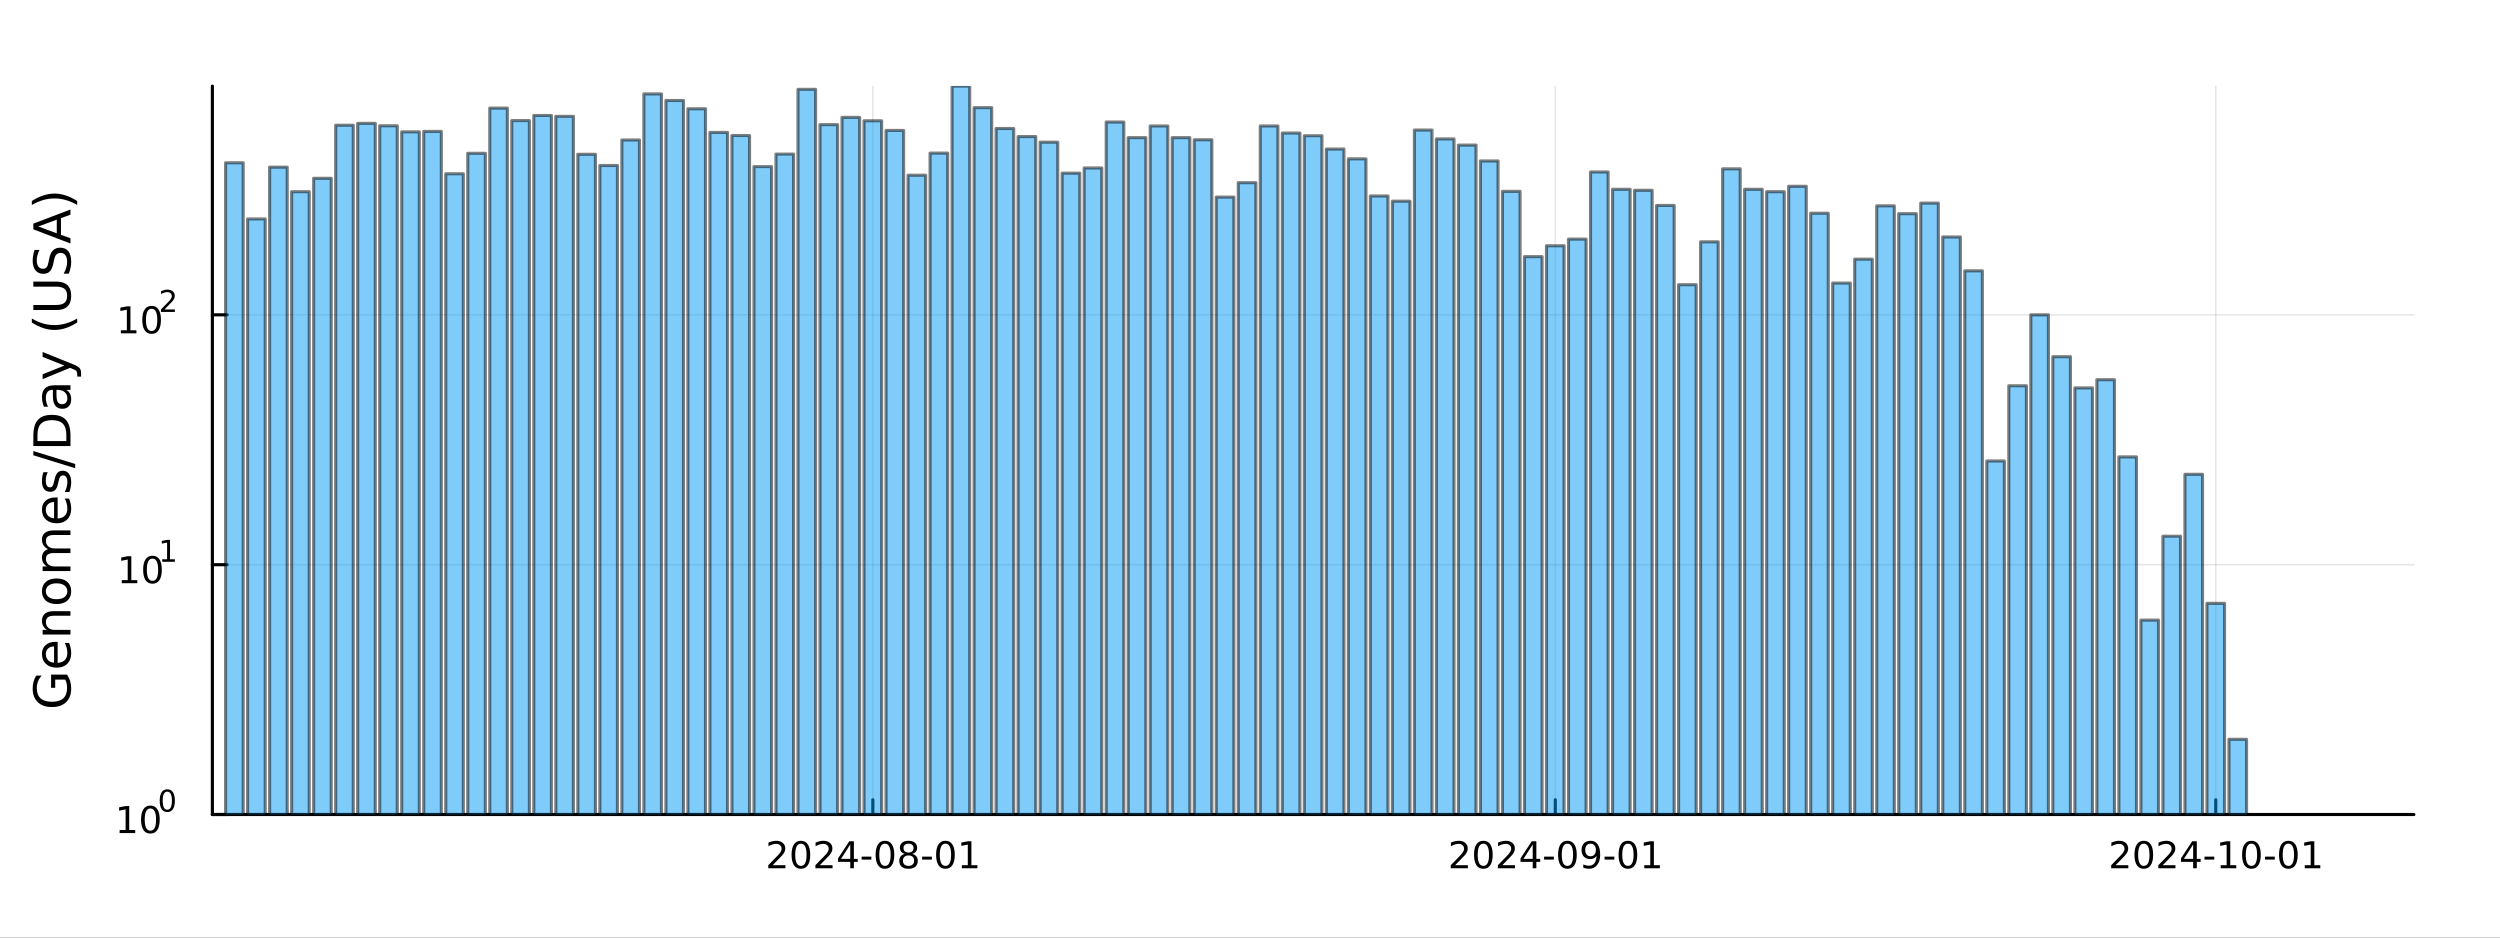 <?xml version="1.0" encoding="utf-8"?>
<svg xmlns="http://www.w3.org/2000/svg" xmlns:xlink="http://www.w3.org/1999/xlink" width="800" height="300" viewBox="0 0 3200 1200">
<rect x="0" y="0" width="3200" height="1200" fill="#333333" stroke="none"/>
<defs>
  <clipPath id="clip450">
    <rect x="0" y="0" width="3200" height="1200"/>
  </clipPath>
</defs>
<path clip-path="url(#clip450)" d="M0 1200 L3200 1200 L3200 0 L0 0  Z" fill="#ffffff" fill-rule="evenodd" fill-opacity="1"/>
<defs>
  <clipPath id="clip451">
    <rect x="640" y="0" width="2241" height="1200"/>
  </clipPath>
</defs>
<path clip-path="url(#clip450)" d="M271.839 1042.58 L3089.76 1042.58 L3089.76 110.236 L271.839 110.236  Z" fill="#ffffff" fill-rule="evenodd" fill-opacity="1"/>
<defs>
  <clipPath id="clip452">
    <rect x="271" y="110" width="2819" height="933"/>
  </clipPath>
</defs>
<polyline clip-path="url(#clip452)" style="stroke:#000000; stroke-linecap:round; stroke-linejoin:round; stroke-width:2; stroke-opacity:0.1; fill:none" points="1117.22,1042.58 1117.22,110.236 "/>
<polyline clip-path="url(#clip452)" style="stroke:#000000; stroke-linecap:round; stroke-linejoin:round; stroke-width:2; stroke-opacity:0.1; fill:none" points="1990.77,1042.58 1990.77,110.236 "/>
<polyline clip-path="url(#clip452)" style="stroke:#000000; stroke-linecap:round; stroke-linejoin:round; stroke-width:2; stroke-opacity:0.1; fill:none" points="2836.15,1042.58 2836.15,110.236 "/>
<polyline clip-path="url(#clip450)" style="stroke:#000000; stroke-linecap:round; stroke-linejoin:round; stroke-width:4; stroke-opacity:1; fill:none" points="271.839,1042.58 3089.76,1042.58 "/>
<polyline clip-path="url(#clip450)" style="stroke:#000000; stroke-linecap:round; stroke-linejoin:round; stroke-width:4; stroke-opacity:1; fill:none" points="1117.22,1042.58 1117.22,1023.68 "/>
<polyline clip-path="url(#clip450)" style="stroke:#000000; stroke-linecap:round; stroke-linejoin:round; stroke-width:4; stroke-opacity:1; fill:none" points="1990.77,1042.58 1990.77,1023.68 "/>
<polyline clip-path="url(#clip450)" style="stroke:#000000; stroke-linecap:round; stroke-linejoin:round; stroke-width:4; stroke-opacity:1; fill:none" points="2836.15,1042.58 2836.15,1023.68 "/>
<path clip-path="url(#clip450)" d="M989.011 1107.44 L1005.33 1107.44 L1005.33 1111.38 L983.386 1111.38 L983.386 1107.44 Q986.048 1104.69 990.632 1100.06 Q995.238 1095.4 996.419 1094.06 Q998.664 1091.54 999.544 1089.8 Q1000.45 1088.04 1000.45 1086.35 Q1000.45 1083.6 998.502 1081.86 Q996.581 1080.13 993.479 1080.13 Q991.28 1080.13 988.826 1080.89 Q986.396 1081.65 983.618 1083.2 L983.618 1078.48 Q986.442 1077.35 988.896 1076.77 Q991.349 1076.19 993.386 1076.19 Q998.757 1076.19 1001.95 1078.88 Q1005.15 1081.56 1005.15 1086.05 Q1005.15 1088.18 1004.34 1090.1 Q1003.55 1092 1001.44 1094.59 Q1000.86 1095.26 997.761 1098.48 Q994.659 1101.68 989.011 1107.44 Z" fill="#000000" fill-rule="nonzero" fill-opacity="1" /><path clip-path="url(#clip450)" d="M1025.15 1079.89 Q1021.53 1079.89 1019.71 1083.46 Q1017.9 1087 1017.9 1094.13 Q1017.9 1101.24 1019.71 1104.8 Q1021.53 1108.34 1025.15 1108.34 Q1028.78 1108.34 1030.59 1104.8 Q1032.41 1101.24 1032.41 1094.13 Q1032.41 1087 1030.59 1083.46 Q1028.78 1079.89 1025.15 1079.89 M1025.15 1076.19 Q1030.96 1076.19 1034.01 1080.8 Q1037.09 1085.38 1037.09 1094.13 Q1037.09 1102.86 1034.01 1107.46 Q1030.96 1112.05 1025.15 1112.05 Q1019.34 1112.05 1016.26 1107.46 Q1013.2 1102.86 1013.2 1094.13 Q1013.2 1085.38 1016.26 1080.8 Q1019.34 1076.19 1025.15 1076.19 Z" fill="#000000" fill-rule="nonzero" fill-opacity="1" /><path clip-path="url(#clip450)" d="M1049.34 1107.44 L1065.65 1107.44 L1065.65 1111.38 L1043.71 1111.38 L1043.71 1107.44 Q1046.37 1104.69 1050.96 1100.06 Q1055.56 1095.4 1056.74 1094.06 Q1058.99 1091.54 1059.87 1089.8 Q1060.77 1088.04 1060.77 1086.35 Q1060.77 1083.6 1058.83 1081.86 Q1056.9 1080.13 1053.8 1080.13 Q1051.6 1080.13 1049.15 1080.89 Q1046.72 1081.65 1043.94 1083.2 L1043.94 1078.48 Q1046.77 1077.35 1049.22 1076.77 Q1051.67 1076.19 1053.71 1076.19 Q1059.08 1076.19 1062.27 1078.88 Q1065.47 1081.56 1065.47 1086.05 Q1065.47 1088.18 1064.66 1090.1 Q1063.87 1092 1061.77 1094.59 Q1061.19 1095.26 1058.08 1098.48 Q1054.98 1101.68 1049.34 1107.44 Z" fill="#000000" fill-rule="nonzero" fill-opacity="1" /><path clip-path="url(#clip450)" d="M1088.32 1080.89 L1076.51 1099.34 L1088.32 1099.34 L1088.32 1080.89 M1087.09 1076.82 L1092.97 1076.82 L1092.97 1099.34 L1097.9 1099.34 L1097.9 1103.23 L1092.97 1103.23 L1092.97 1111.38 L1088.32 1111.38 L1088.32 1103.23 L1072.71 1103.23 L1072.71 1098.71 L1087.09 1076.82 Z" fill="#000000" fill-rule="nonzero" fill-opacity="1" /><path clip-path="url(#clip450)" d="M1102.88 1096.49 L1115.35 1096.49 L1115.35 1100.29 L1102.88 1100.29 L1102.88 1096.49 Z" fill="#000000" fill-rule="nonzero" fill-opacity="1" /><path clip-path="url(#clip450)" d="M1132.74 1079.89 Q1129.13 1079.89 1127.3 1083.46 Q1125.49 1087 1125.49 1094.13 Q1125.49 1101.24 1127.3 1104.8 Q1129.13 1108.34 1132.74 1108.34 Q1136.37 1108.34 1138.18 1104.8 Q1140.01 1101.24 1140.01 1094.13 Q1140.01 1087 1138.18 1083.46 Q1136.37 1079.89 1132.74 1079.89 M1132.74 1076.19 Q1138.55 1076.19 1141.6 1080.8 Q1144.68 1085.38 1144.68 1094.13 Q1144.68 1102.86 1141.6 1107.46 Q1138.55 1112.05 1132.74 1112.05 Q1126.93 1112.05 1123.85 1107.46 Q1120.79 1102.86 1120.79 1094.13 Q1120.79 1085.38 1123.85 1080.8 Q1126.93 1076.19 1132.74 1076.19 Z" fill="#000000" fill-rule="nonzero" fill-opacity="1" /><path clip-path="url(#clip450)" d="M1162.9 1094.96 Q1159.57 1094.96 1157.64 1096.75 Q1155.75 1098.53 1155.75 1101.65 Q1155.75 1104.78 1157.64 1106.56 Q1159.57 1108.34 1162.9 1108.34 Q1166.23 1108.34 1168.15 1106.56 Q1170.08 1104.76 1170.08 1101.65 Q1170.08 1098.53 1168.15 1096.75 Q1166.26 1094.96 1162.9 1094.96 M1158.22 1092.97 Q1155.21 1092.23 1153.52 1090.17 Q1151.86 1088.11 1151.86 1085.15 Q1151.86 1081.01 1154.8 1078.6 Q1157.76 1076.19 1162.9 1076.19 Q1168.06 1076.19 1171 1078.6 Q1173.94 1081.01 1173.94 1085.15 Q1173.94 1088.11 1172.25 1090.17 Q1170.58 1092.23 1167.6 1092.97 Q1170.98 1093.76 1172.85 1096.05 Q1174.75 1098.34 1174.75 1101.65 Q1174.75 1106.68 1171.67 1109.36 Q1168.62 1112.05 1162.9 1112.05 Q1157.18 1112.05 1154.1 1109.36 Q1151.05 1106.68 1151.05 1101.65 Q1151.05 1098.34 1152.95 1096.05 Q1154.84 1093.76 1158.22 1092.97 M1156.51 1085.59 Q1156.51 1088.27 1158.18 1089.78 Q1159.87 1091.28 1162.9 1091.28 Q1165.91 1091.28 1167.6 1089.78 Q1169.31 1088.27 1169.31 1085.59 Q1169.31 1082.9 1167.6 1081.4 Q1165.91 1079.89 1162.9 1079.89 Q1159.87 1079.89 1158.18 1081.4 Q1156.51 1082.9 1156.51 1085.59 Z" fill="#000000" fill-rule="nonzero" fill-opacity="1" /><path clip-path="url(#clip450)" d="M1180.31 1096.49 L1192.78 1096.49 L1192.78 1100.29 L1180.31 1100.29 L1180.31 1096.49 Z" fill="#000000" fill-rule="nonzero" fill-opacity="1" /><path clip-path="url(#clip450)" d="M1210.17 1079.89 Q1206.56 1079.89 1204.73 1083.46 Q1202.92 1087 1202.92 1094.13 Q1202.92 1101.24 1204.73 1104.8 Q1206.56 1108.34 1210.17 1108.34 Q1213.8 1108.34 1215.61 1104.8 Q1217.44 1101.24 1217.44 1094.13 Q1217.44 1087 1215.61 1083.46 Q1213.8 1079.89 1210.17 1079.89 M1210.17 1076.19 Q1215.98 1076.19 1219.03 1080.8 Q1222.11 1085.38 1222.11 1094.13 Q1222.11 1102.86 1219.03 1107.46 Q1215.98 1112.05 1210.17 1112.05 Q1204.36 1112.05 1201.28 1107.46 Q1198.22 1102.86 1198.22 1094.13 Q1198.22 1085.38 1201.28 1080.8 Q1204.36 1076.19 1210.17 1076.19 Z" fill="#000000" fill-rule="nonzero" fill-opacity="1" /><path clip-path="url(#clip450)" d="M1231.14 1107.44 L1238.78 1107.44 L1238.78 1081.07 L1230.47 1082.74 L1230.47 1078.48 L1238.73 1076.82 L1243.41 1076.82 L1243.41 1107.44 L1251.05 1107.44 L1251.05 1111.38 L1231.14 1111.38 L1231.14 1107.44 Z" fill="#000000" fill-rule="nonzero" fill-opacity="1" /><path clip-path="url(#clip450)" d="M1862.57 1107.44 L1878.89 1107.44 L1878.89 1111.38 L1856.94 1111.38 L1856.94 1107.44 Q1859.6 1104.69 1864.19 1100.06 Q1868.79 1095.4 1869.98 1094.06 Q1872.22 1091.54 1873.1 1089.8 Q1874 1088.04 1874 1086.35 Q1874 1083.6 1872.06 1081.86 Q1870.14 1080.13 1867.04 1080.13 Q1864.84 1080.13 1862.38 1080.89 Q1859.95 1081.65 1857.17 1083.2 L1857.17 1078.48 Q1860 1077.35 1862.45 1076.77 Q1864.91 1076.19 1866.94 1076.19 Q1872.31 1076.19 1875.51 1078.88 Q1878.7 1081.56 1878.7 1086.05 Q1878.7 1088.18 1877.89 1090.1 Q1877.1 1092 1875 1094.59 Q1874.42 1095.26 1871.32 1098.48 Q1868.22 1101.68 1862.57 1107.44 Z" fill="#000000" fill-rule="nonzero" fill-opacity="1" /><path clip-path="url(#clip450)" d="M1898.7 1079.89 Q1895.09 1079.89 1893.26 1083.46 Q1891.46 1087 1891.46 1094.13 Q1891.46 1101.24 1893.26 1104.8 Q1895.09 1108.34 1898.7 1108.34 Q1902.34 1108.34 1904.14 1104.8 Q1905.97 1101.24 1905.97 1094.13 Q1905.97 1087 1904.14 1083.46 Q1902.34 1079.89 1898.7 1079.89 M1898.7 1076.19 Q1904.51 1076.19 1907.57 1080.8 Q1910.65 1085.38 1910.65 1094.13 Q1910.65 1102.86 1907.57 1107.46 Q1904.51 1112.05 1898.7 1112.05 Q1892.89 1112.05 1889.81 1107.46 Q1886.76 1102.86 1886.76 1094.13 Q1886.76 1085.38 1889.81 1080.8 Q1892.89 1076.19 1898.7 1076.19 Z" fill="#000000" fill-rule="nonzero" fill-opacity="1" /><path clip-path="url(#clip450)" d="M1922.89 1107.44 L1939.21 1107.44 L1939.21 1111.38 L1917.27 1111.38 L1917.27 1107.44 Q1919.93 1104.69 1924.51 1100.06 Q1929.12 1095.4 1930.3 1094.06 Q1932.54 1091.54 1933.42 1089.8 Q1934.33 1088.04 1934.33 1086.35 Q1934.33 1083.6 1932.38 1081.86 Q1930.46 1080.13 1927.36 1080.13 Q1925.16 1080.13 1922.71 1080.89 Q1920.28 1081.65 1917.5 1083.2 L1917.5 1078.48 Q1920.32 1077.35 1922.78 1076.77 Q1925.23 1076.19 1927.27 1076.19 Q1932.64 1076.19 1935.83 1078.88 Q1939.03 1081.56 1939.03 1086.05 Q1939.03 1088.18 1938.22 1090.1 Q1937.43 1092 1935.32 1094.59 Q1934.74 1095.26 1931.64 1098.48 Q1928.54 1101.68 1922.89 1107.44 Z" fill="#000000" fill-rule="nonzero" fill-opacity="1" /><path clip-path="url(#clip450)" d="M1961.87 1080.89 L1950.07 1099.34 L1961.87 1099.34 L1961.87 1080.89 M1960.65 1076.82 L1966.53 1076.82 L1966.53 1099.34 L1971.46 1099.34 L1971.46 1103.23 L1966.53 1103.23 L1966.53 1111.38 L1961.87 1111.38 L1961.87 1103.23 L1946.27 1103.23 L1946.27 1098.71 L1960.65 1076.82 Z" fill="#000000" fill-rule="nonzero" fill-opacity="1" /><path clip-path="url(#clip450)" d="M1976.43 1096.49 L1988.91 1096.49 L1988.91 1100.29 L1976.43 1100.29 L1976.43 1096.49 Z" fill="#000000" fill-rule="nonzero" fill-opacity="1" /><path clip-path="url(#clip450)" d="M2006.29 1079.89 Q2002.68 1079.89 2000.85 1083.46 Q1999.05 1087 1999.05 1094.13 Q1999.05 1101.24 2000.85 1104.8 Q2002.68 1108.34 2006.29 1108.34 Q2009.93 1108.34 2011.73 1104.8 Q2013.56 1101.24 2013.56 1094.13 Q2013.56 1087 2011.73 1083.46 Q2009.93 1079.89 2006.29 1079.89 M2006.29 1076.19 Q2012.1 1076.19 2015.16 1080.8 Q2018.24 1085.38 2018.24 1094.13 Q2018.24 1102.86 2015.16 1107.46 Q2012.1 1112.05 2006.29 1112.05 Q2000.48 1112.05 1997.41 1107.46 Q1994.35 1102.86 1994.35 1094.13 Q1994.35 1085.38 1997.41 1080.8 Q2000.48 1076.19 2006.29 1076.19 Z" fill="#000000" fill-rule="nonzero" fill-opacity="1" /><path clip-path="url(#clip450)" d="M2026.59 1110.66 L2026.59 1106.4 Q2028.35 1107.23 2030.16 1107.67 Q2031.97 1108.11 2033.7 1108.11 Q2038.33 1108.11 2040.76 1105.01 Q2043.22 1101.89 2043.56 1095.54 Q2042.22 1097.53 2040.16 1098.6 Q2038.1 1099.66 2035.6 1099.66 Q2030.41 1099.66 2027.38 1096.54 Q2024.37 1093.39 2024.37 1087.95 Q2024.37 1082.63 2027.52 1079.41 Q2030.67 1076.19 2035.9 1076.19 Q2041.9 1076.19 2045.04 1080.8 Q2048.22 1085.38 2048.22 1094.13 Q2048.22 1102.3 2044.33 1107.19 Q2040.46 1112.05 2033.91 1112.05 Q2032.15 1112.05 2030.34 1111.7 Q2028.54 1111.35 2026.59 1110.66 M2035.9 1096.01 Q2039.05 1096.01 2040.88 1093.85 Q2042.73 1091.7 2042.73 1087.95 Q2042.73 1084.22 2040.88 1082.07 Q2039.05 1079.89 2035.9 1079.89 Q2032.75 1079.89 2030.9 1082.07 Q2029.07 1084.22 2029.07 1087.95 Q2029.07 1091.7 2030.9 1093.85 Q2032.75 1096.01 2035.9 1096.01 Z" fill="#000000" fill-rule="nonzero" fill-opacity="1" /><path clip-path="url(#clip450)" d="M2053.86 1096.49 L2066.34 1096.49 L2066.34 1100.29 L2053.86 1100.29 L2053.86 1096.49 Z" fill="#000000" fill-rule="nonzero" fill-opacity="1" /><path clip-path="url(#clip450)" d="M2083.72 1079.89 Q2080.11 1079.89 2078.28 1083.46 Q2076.48 1087 2076.48 1094.13 Q2076.48 1101.24 2078.28 1104.8 Q2080.11 1108.34 2083.72 1108.34 Q2087.36 1108.34 2089.16 1104.8 Q2090.99 1101.24 2090.99 1094.13 Q2090.99 1087 2089.16 1083.46 Q2087.36 1079.89 2083.72 1079.89 M2083.72 1076.19 Q2089.53 1076.19 2092.59 1080.8 Q2095.67 1085.38 2095.67 1094.13 Q2095.67 1102.86 2092.59 1107.46 Q2089.53 1112.05 2083.72 1112.05 Q2077.91 1112.05 2074.84 1107.46 Q2071.78 1102.86 2071.78 1094.13 Q2071.78 1085.38 2074.84 1080.8 Q2077.91 1076.19 2083.72 1076.19 Z" fill="#000000" fill-rule="nonzero" fill-opacity="1" /><path clip-path="url(#clip450)" d="M2104.7 1107.44 L2112.34 1107.44 L2112.34 1081.07 L2104.02 1082.74 L2104.02 1078.48 L2112.29 1076.82 L2116.96 1076.82 L2116.96 1107.44 L2124.6 1107.44 L2124.6 1111.38 L2104.7 1111.38 L2104.7 1107.44 Z" fill="#000000" fill-rule="nonzero" fill-opacity="1" /><path clip-path="url(#clip450)" d="M2707.95 1107.44 L2724.26 1107.44 L2724.26 1111.38 L2702.32 1111.38 L2702.32 1107.44 Q2704.98 1104.69 2709.57 1100.06 Q2714.17 1095.4 2715.35 1094.06 Q2717.6 1091.54 2718.48 1089.8 Q2719.38 1088.04 2719.38 1086.35 Q2719.38 1083.6 2717.44 1081.86 Q2715.51 1080.13 2712.41 1080.13 Q2710.21 1080.13 2707.76 1080.89 Q2705.33 1081.65 2702.55 1083.2 L2702.55 1078.48 Q2705.38 1077.35 2707.83 1076.77 Q2710.28 1076.19 2712.32 1076.19 Q2717.69 1076.19 2720.88 1078.88 Q2724.08 1081.56 2724.08 1086.05 Q2724.08 1088.18 2723.27 1090.1 Q2722.48 1092 2720.38 1094.59 Q2719.8 1095.26 2716.7 1098.48 Q2713.59 1101.68 2707.95 1107.44 Z" fill="#000000" fill-rule="nonzero" fill-opacity="1" /><path clip-path="url(#clip450)" d="M2744.08 1079.89 Q2740.47 1079.89 2738.64 1083.46 Q2736.83 1087 2736.83 1094.13 Q2736.83 1101.24 2738.64 1104.8 Q2740.47 1108.34 2744.08 1108.34 Q2747.71 1108.34 2749.52 1104.8 Q2751.35 1101.24 2751.35 1094.13 Q2751.35 1087 2749.52 1083.46 Q2747.71 1079.89 2744.08 1079.89 M2744.08 1076.19 Q2749.89 1076.19 2752.94 1080.8 Q2756.02 1085.38 2756.02 1094.13 Q2756.02 1102.86 2752.94 1107.46 Q2749.89 1112.05 2744.08 1112.05 Q2738.27 1112.05 2735.19 1107.46 Q2732.13 1102.86 2732.13 1094.13 Q2732.13 1085.38 2735.19 1080.8 Q2738.27 1076.19 2744.08 1076.19 Z" fill="#000000" fill-rule="nonzero" fill-opacity="1" /><path clip-path="url(#clip450)" d="M2768.27 1107.44 L2784.59 1107.44 L2784.59 1111.38 L2762.64 1111.38 L2762.64 1107.44 Q2765.31 1104.69 2769.89 1100.06 Q2774.5 1095.4 2775.68 1094.06 Q2777.92 1091.54 2778.8 1089.8 Q2779.7 1088.04 2779.7 1086.35 Q2779.7 1083.6 2777.76 1081.86 Q2775.84 1080.13 2772.74 1080.13 Q2770.54 1080.13 2768.08 1080.89 Q2765.65 1081.65 2762.88 1083.2 L2762.88 1078.48 Q2765.7 1077.35 2768.15 1076.77 Q2770.61 1076.19 2772.64 1076.19 Q2778.01 1076.19 2781.21 1078.88 Q2784.4 1081.56 2784.4 1086.05 Q2784.4 1088.18 2783.59 1090.1 Q2782.81 1092 2780.7 1094.59 Q2780.12 1095.26 2777.02 1098.48 Q2773.92 1101.68 2768.27 1107.44 Z" fill="#000000" fill-rule="nonzero" fill-opacity="1" /><path clip-path="url(#clip450)" d="M2807.25 1080.89 L2795.44 1099.34 L2807.25 1099.34 L2807.25 1080.89 M2806.02 1076.82 L2811.9 1076.82 L2811.9 1099.34 L2816.83 1099.34 L2816.83 1103.23 L2811.9 1103.23 L2811.9 1111.38 L2807.25 1111.38 L2807.25 1103.23 L2791.65 1103.23 L2791.65 1098.71 L2806.02 1076.82 Z" fill="#000000" fill-rule="nonzero" fill-opacity="1" /><path clip-path="url(#clip450)" d="M2821.81 1096.49 L2834.29 1096.49 L2834.29 1100.29 L2821.81 1100.29 L2821.81 1096.49 Z" fill="#000000" fill-rule="nonzero" fill-opacity="1" /><path clip-path="url(#clip450)" d="M2842.48 1107.44 L2850.12 1107.44 L2850.12 1081.07 L2841.81 1082.74 L2841.81 1078.48 L2850.07 1076.82 L2854.75 1076.82 L2854.75 1107.44 L2862.39 1107.44 L2862.39 1111.38 L2842.48 1111.38 L2842.48 1107.44 Z" fill="#000000" fill-rule="nonzero" fill-opacity="1" /><path clip-path="url(#clip450)" d="M2881.83 1079.89 Q2878.22 1079.89 2876.39 1083.46 Q2874.59 1087 2874.59 1094.13 Q2874.59 1101.24 2876.39 1104.8 Q2878.22 1108.34 2881.83 1108.34 Q2885.47 1108.34 2887.27 1104.8 Q2889.1 1101.24 2889.1 1094.13 Q2889.1 1087 2887.27 1083.46 Q2885.47 1079.89 2881.83 1079.89 M2881.83 1076.19 Q2887.64 1076.19 2890.7 1080.8 Q2893.78 1085.38 2893.78 1094.13 Q2893.78 1102.86 2890.7 1107.46 Q2887.64 1112.05 2881.83 1112.05 Q2876.02 1112.05 2872.94 1107.46 Q2869.89 1102.86 2869.89 1094.13 Q2869.89 1085.38 2872.94 1080.8 Q2876.02 1076.19 2881.83 1076.19 Z" fill="#000000" fill-rule="nonzero" fill-opacity="1" /><path clip-path="url(#clip450)" d="M2899.24 1096.49 L2911.72 1096.49 L2911.72 1100.29 L2899.24 1100.29 L2899.24 1096.49 Z" fill="#000000" fill-rule="nonzero" fill-opacity="1" /><path clip-path="url(#clip450)" d="M2929.1 1079.89 Q2925.49 1079.89 2923.66 1083.46 Q2921.86 1087 2921.86 1094.13 Q2921.86 1101.24 2923.66 1104.8 Q2925.49 1108.34 2929.1 1108.34 Q2932.74 1108.34 2934.54 1104.8 Q2936.37 1101.24 2936.37 1094.13 Q2936.37 1087 2934.54 1083.46 Q2932.74 1079.89 2929.1 1079.89 M2929.1 1076.19 Q2934.91 1076.19 2937.97 1080.8 Q2941.05 1085.38 2941.05 1094.13 Q2941.05 1102.86 2937.97 1107.46 Q2934.91 1112.05 2929.1 1112.05 Q2923.29 1112.05 2920.21 1107.46 Q2917.16 1102.86 2917.16 1094.13 Q2917.16 1085.38 2920.21 1080.8 Q2923.29 1076.19 2929.1 1076.19 Z" fill="#000000" fill-rule="nonzero" fill-opacity="1" /><path clip-path="url(#clip450)" d="M2950.07 1107.44 L2957.71 1107.44 L2957.71 1081.07 L2949.4 1082.74 L2949.4 1078.48 L2957.67 1076.82 L2962.34 1076.82 L2962.34 1107.44 L2969.98 1107.44 L2969.98 1111.38 L2950.07 1111.38 L2950.07 1107.44 Z" fill="#000000" fill-rule="nonzero" fill-opacity="1" /><polyline clip-path="url(#clip452)" style="stroke:#000000; stroke-linecap:round; stroke-linejoin:round; stroke-width:2; stroke-opacity:0.1; fill:none" points="271.839,1042.58 3089.76,1042.58 "/>
<polyline clip-path="url(#clip452)" style="stroke:#000000; stroke-linecap:round; stroke-linejoin:round; stroke-width:2; stroke-opacity:0.1; fill:none" points="271.839,722.778 3089.76,722.778 "/>
<polyline clip-path="url(#clip452)" style="stroke:#000000; stroke-linecap:round; stroke-linejoin:round; stroke-width:2; stroke-opacity:0.1; fill:none" points="271.839,402.979 3089.76,402.979 "/>
<polyline clip-path="url(#clip450)" style="stroke:#000000; stroke-linecap:round; stroke-linejoin:round; stroke-width:4; stroke-opacity:1; fill:none" points="271.839,1042.58 271.839,110.236 "/>
<polyline clip-path="url(#clip450)" style="stroke:#000000; stroke-linecap:round; stroke-linejoin:round; stroke-width:4; stroke-opacity:1; fill:none" points="271.839,1042.58 290.737,1042.58 "/>
<polyline clip-path="url(#clip450)" style="stroke:#000000; stroke-linecap:round; stroke-linejoin:round; stroke-width:4; stroke-opacity:1; fill:none" points="271.839,722.778 290.737,722.778 "/>
<polyline clip-path="url(#clip450)" style="stroke:#000000; stroke-linecap:round; stroke-linejoin:round; stroke-width:4; stroke-opacity:1; fill:none" points="271.839,402.979 290.737,402.979 "/>
<path clip-path="url(#clip450)" d="M153.134 1062.37 L160.772 1062.37 L160.772 1036 L152.462 1037.67 L152.462 1033.41 L160.726 1031.74 L165.402 1031.74 L165.402 1062.37 L173.041 1062.37 L173.041 1066.3 L153.134 1066.3 L153.134 1062.37 Z" fill="#000000" fill-rule="nonzero" fill-opacity="1" /><path clip-path="url(#clip450)" d="M192.485 1034.82 Q188.874 1034.82 187.045 1038.39 Q185.24 1041.93 185.24 1049.06 Q185.24 1056.16 187.045 1059.73 Q188.874 1063.27 192.485 1063.27 Q196.119 1063.27 197.925 1059.73 Q199.754 1056.16 199.754 1049.06 Q199.754 1041.93 197.925 1038.39 Q196.119 1034.82 192.485 1034.82 M192.485 1031.12 Q198.295 1031.12 201.351 1035.72 Q204.43 1040.31 204.43 1049.06 Q204.43 1057.78 201.351 1062.39 Q198.295 1066.97 192.485 1066.97 Q186.675 1066.97 183.596 1062.39 Q180.541 1057.78 180.541 1049.06 Q180.541 1040.31 183.596 1035.72 Q186.675 1031.12 192.485 1031.12 Z" fill="#000000" fill-rule="nonzero" fill-opacity="1" /><path clip-path="url(#clip450)" d="M214.134 1013.31 Q211.2 1013.31 209.715 1016.21 Q208.248 1019.09 208.248 1024.88 Q208.248 1030.66 209.715 1033.55 Q211.2 1036.43 214.134 1036.43 Q217.087 1036.43 218.554 1033.55 Q220.04 1030.66 220.04 1024.88 Q220.04 1019.09 218.554 1016.21 Q217.087 1013.31 214.134 1013.31 M214.134 1010.31 Q218.855 1010.31 221.338 1014.05 Q223.839 1017.77 223.839 1024.88 Q223.839 1031.97 221.338 1035.71 Q218.855 1039.44 214.134 1039.44 Q209.414 1039.44 206.912 1035.71 Q204.43 1031.97 204.43 1024.88 Q204.43 1017.77 206.912 1014.05 Q209.414 1010.31 214.134 1010.31 Z" fill="#000000" fill-rule="nonzero" fill-opacity="1" /><path clip-path="url(#clip450)" d="M155.823 742.57 L163.462 742.57 L163.462 716.204 L155.152 717.871 L155.152 713.612 L163.416 711.945 L168.092 711.945 L168.092 742.57 L175.73 742.57 L175.73 746.505 L155.823 746.505 L155.823 742.57 Z" fill="#000000" fill-rule="nonzero" fill-opacity="1" /><path clip-path="url(#clip450)" d="M195.175 715.024 Q191.564 715.024 189.735 718.589 Q187.929 722.13 187.929 729.26 Q187.929 736.366 189.735 739.931 Q191.564 743.473 195.175 743.473 Q198.809 743.473 200.615 739.931 Q202.443 736.366 202.443 729.26 Q202.443 722.13 200.615 718.589 Q198.809 715.024 195.175 715.024 M195.175 711.32 Q200.985 711.32 204.04 715.927 Q207.119 720.51 207.119 729.26 Q207.119 737.987 204.04 742.593 Q200.985 747.176 195.175 747.176 Q189.365 747.176 186.286 742.593 Q183.23 737.987 183.23 729.26 Q183.23 720.51 186.286 715.927 Q189.365 711.32 195.175 711.32 Z" fill="#000000" fill-rule="nonzero" fill-opacity="1" /><path clip-path="url(#clip450)" d="M207.665 715.897 L213.871 715.897 L213.871 694.475 L207.119 695.83 L207.119 692.369 L213.833 691.015 L217.633 691.015 L217.633 715.897 L223.839 715.897 L223.839 719.095 L207.665 719.095 L207.665 715.897 Z" fill="#000000" fill-rule="nonzero" fill-opacity="1" /><path clip-path="url(#clip450)" d="M154.713 422.772 L162.352 422.772 L162.352 396.406 L154.042 398.073 L154.042 393.814 L162.306 392.147 L166.982 392.147 L166.982 422.772 L174.621 422.772 L174.621 426.707 L154.713 426.707 L154.713 422.772 Z" fill="#000000" fill-rule="nonzero" fill-opacity="1" /><path clip-path="url(#clip450)" d="M194.065 395.226 Q190.454 395.226 188.625 398.79 Q186.82 402.332 186.82 409.462 Q186.82 416.568 188.625 420.133 Q190.454 423.675 194.065 423.675 Q197.699 423.675 199.505 420.133 Q201.334 416.568 201.334 409.462 Q201.334 402.332 199.505 398.79 Q197.699 395.226 194.065 395.226 M194.065 391.522 Q199.875 391.522 202.931 396.128 Q206.009 400.712 206.009 409.462 Q206.009 418.189 202.931 422.795 Q199.875 427.378 194.065 427.378 Q188.255 427.378 185.176 422.795 Q182.121 418.189 182.121 409.462 Q182.121 400.712 185.176 396.128 Q188.255 391.522 194.065 391.522 Z" fill="#000000" fill-rule="nonzero" fill-opacity="1" /><path clip-path="url(#clip450)" d="M210.58 396.099 L223.839 396.099 L223.839 399.297 L206.009 399.297 L206.009 396.099 Q208.172 393.861 211.896 390.1 Q215.639 386.319 216.598 385.228 Q218.423 383.178 219.137 381.768 Q219.871 380.338 219.871 378.965 Q219.871 376.727 218.291 375.317 Q216.73 373.906 214.21 373.906 Q212.423 373.906 210.429 374.527 Q208.454 375.147 206.198 376.408 L206.198 372.571 Q208.492 371.649 210.486 371.179 Q212.479 370.709 214.134 370.709 Q218.498 370.709 221.093 372.891 Q223.689 375.072 223.689 378.721 Q223.689 380.451 223.03 382.012 Q222.391 383.555 220.68 385.661 Q220.209 386.206 217.689 388.821 Q215.169 391.416 210.58 396.099 Z" fill="#000000" fill-rule="nonzero" fill-opacity="1" /><path clip-path="url(#clip450)" d="M83.427 869.897 L70.664 869.897 L70.664 880.4 L65.38 880.4 L65.38 863.531 L85.782 863.531 Q88.424 867.255 89.793 871.743 Q91.129 876.231 91.129 881.323 Q91.129 892.463 84.636 898.765 Q78.111 905.036 66.494 905.036 Q54.845 905.036 48.352 898.765 Q41.827 892.463 41.827 881.323 Q41.827 876.676 42.973 872.507 Q44.119 868.305 46.347 864.772 L53.19 864.772 Q50.166 868.337 48.638 872.348 Q47.11 876.358 47.11 880.782 Q47.11 889.503 51.98 893.896 Q56.85 898.256 66.494 898.256 Q76.106 898.256 80.976 893.896 Q85.846 889.503 85.846 880.782 Q85.846 877.377 85.273 874.703 Q84.668 872.029 83.427 869.897 Z" fill="#000000" fill-rule="nonzero" fill-opacity="1" /><path clip-path="url(#clip450)" d="M70.918 821.549 L73.783 821.549 L73.783 848.476 Q79.83 848.094 83.013 844.848 Q86.164 841.569 86.164 835.745 Q86.164 832.371 85.337 829.22 Q84.509 826.037 82.854 822.918 L88.392 822.918 Q89.729 826.069 90.429 829.379 Q91.129 832.689 91.129 836.095 Q91.129 844.625 86.164 849.622 Q81.199 854.587 72.732 854.587 Q63.98 854.587 58.855 849.877 Q53.699 845.134 53.699 837.113 Q53.699 829.92 58.346 825.751 Q62.961 821.549 70.918 821.549 M69.2 827.406 Q64.393 827.469 61.529 830.111 Q58.664 832.721 58.664 837.05 Q58.664 841.951 61.433 844.911 Q64.202 847.84 69.231 848.285 L69.2 827.406 Z" fill="#000000" fill-rule="nonzero" fill-opacity="1" /><path clip-path="url(#clip450)" d="M68.69 782.305 L90.206 782.305 L90.206 788.161 L68.881 788.161 Q63.82 788.161 61.306 790.135 Q58.791 792.108 58.791 796.055 Q58.791 800.797 61.815 803.534 Q64.839 806.272 70.059 806.272 L90.206 806.272 L90.206 812.16 L54.558 812.16 L54.558 806.272 L60.096 806.272 Q56.882 804.171 55.29 801.338 Q53.699 798.474 53.699 794.75 Q53.699 788.607 57.518 785.456 Q61.306 782.305 68.69 782.305 Z" fill="#000000" fill-rule="nonzero" fill-opacity="1" /><path clip-path="url(#clip450)" d="M58.664 756.81 Q58.664 761.521 62.356 764.258 Q66.017 766.995 72.414 766.995 Q78.812 766.995 82.504 764.29 Q86.164 761.553 86.164 756.81 Q86.164 752.131 82.472 749.394 Q78.78 746.657 72.414 746.657 Q66.08 746.657 62.388 749.394 Q58.664 752.131 58.664 756.81 M53.699 756.81 Q53.699 749.171 58.664 744.811 Q63.63 740.45 72.414 740.45 Q81.167 740.45 86.164 744.811 Q91.129 749.171 91.129 756.81 Q91.129 764.481 86.164 768.841 Q81.167 773.17 72.414 773.17 Q63.63 773.17 58.664 768.841 Q53.699 764.481 53.699 756.81 Z" fill="#000000" fill-rule="nonzero" fill-opacity="1" /><path clip-path="url(#clip450)" d="M61.401 702.988 Q57.455 700.792 55.577 697.736 Q53.699 694.681 53.699 690.543 Q53.699 684.973 57.614 681.949 Q61.497 678.926 68.69 678.926 L90.206 678.926 L90.206 684.814 L68.881 684.814 Q63.757 684.814 61.274 686.628 Q58.791 688.442 58.791 692.166 Q58.791 696.718 61.815 699.36 Q64.839 702.001 70.059 702.001 L90.206 702.001 L90.206 707.89 L68.881 707.89 Q63.725 707.89 61.274 709.704 Q58.791 711.518 58.791 715.306 Q58.791 719.794 61.847 722.435 Q64.871 725.077 70.059 725.077 L90.206 725.077 L90.206 730.965 L54.558 730.965 L54.558 725.077 L60.096 725.077 Q56.818 723.072 55.259 720.271 Q53.699 717.47 53.699 713.619 Q53.699 709.736 55.672 707.03 Q57.646 704.293 61.401 702.988 Z" fill="#000000" fill-rule="nonzero" fill-opacity="1" /><path clip-path="url(#clip450)" d="M70.918 636.753 L73.783 636.753 L73.783 663.68 Q79.83 663.298 83.013 660.051 Q86.164 656.773 86.164 650.948 Q86.164 647.575 85.337 644.424 Q84.509 641.241 82.854 638.122 L88.392 638.122 Q89.729 641.273 90.429 644.583 Q91.129 647.893 91.129 651.299 Q91.129 659.829 86.164 664.826 Q81.199 669.791 72.732 669.791 Q63.98 669.791 58.855 665.08 Q53.699 660.338 53.699 652.317 Q53.699 645.124 58.346 640.954 Q62.961 636.753 70.918 636.753 M69.2 642.609 Q64.393 642.673 61.529 645.315 Q58.664 647.925 58.664 652.253 Q58.664 657.155 61.433 660.115 Q64.202 663.043 69.231 663.489 L69.2 642.609 Z" fill="#000000" fill-rule="nonzero" fill-opacity="1" /><path clip-path="url(#clip450)" d="M55.609 604.415 L61.147 604.415 Q59.874 606.898 59.237 609.571 Q58.601 612.245 58.601 615.109 Q58.601 619.47 59.937 621.666 Q61.274 623.83 63.948 623.83 Q65.985 623.83 67.162 622.271 Q68.308 620.711 69.359 616.001 L69.804 613.995 Q71.141 607.757 73.592 605.147 Q76.011 602.505 80.371 602.505 Q85.337 602.505 88.233 606.452 Q91.129 610.367 91.129 617.242 Q91.129 620.107 90.556 623.226 Q90.015 626.313 88.901 629.751 L82.854 629.751 Q84.541 626.504 85.4 623.353 Q86.228 620.202 86.228 617.115 Q86.228 612.977 84.827 610.749 Q83.395 608.521 80.817 608.521 Q78.43 608.521 77.157 610.144 Q75.883 611.736 74.706 617.178 L74.228 619.215 Q73.082 624.658 70.727 627.077 Q68.34 629.496 64.202 629.496 Q59.173 629.496 56.436 625.931 Q53.699 622.366 53.699 615.81 Q53.699 612.563 54.176 609.699 Q54.654 606.834 55.609 604.415 Z" fill="#000000" fill-rule="nonzero" fill-opacity="1" /><path clip-path="url(#clip450)" d="M42.686 582.772 L42.686 577.361 L96.254 593.912 L96.254 599.323 L42.686 582.772 Z" fill="#000000" fill-rule="nonzero" fill-opacity="1" /><path clip-path="url(#clip450)" d="M47.97 564.534 L84.923 564.534 L84.923 556.768 Q84.923 546.933 80.467 542.381 Q76.011 537.798 66.398 537.798 Q56.85 537.798 52.426 542.381 Q47.97 546.933 47.97 556.768 L47.97 564.534 M42.686 570.963 L42.686 557.754 Q42.686 543.941 48.447 537.48 Q54.176 531.018 66.398 531.018 Q78.684 531.018 84.445 537.512 Q90.206 544.005 90.206 557.754 L90.206 570.963 L42.686 570.963 Z" fill="#000000" fill-rule="nonzero" fill-opacity="1" /><path clip-path="url(#clip450)" d="M72.287 504.824 Q72.287 511.921 73.91 514.659 Q75.533 517.396 79.448 517.396 Q82.567 517.396 84.413 515.359 Q86.228 513.29 86.228 509.757 Q86.228 504.887 82.79 501.959 Q79.321 498.999 73.592 498.999 L72.287 498.999 L72.287 504.824 M69.868 493.143 L90.206 493.143 L90.206 498.999 L84.795 498.999 Q88.042 501.004 89.602 503.996 Q91.129 506.988 91.129 511.317 Q91.129 516.791 88.074 520.038 Q84.986 523.252 79.83 523.252 Q73.815 523.252 70.759 519.242 Q67.704 515.2 67.704 507.211 L67.704 498.999 L67.131 498.999 Q63.088 498.999 60.892 501.673 Q58.664 504.314 58.664 509.12 Q58.664 512.176 59.396 515.072 Q60.128 517.969 61.592 520.642 L56.182 520.642 Q54.94 517.428 54.336 514.404 Q53.699 511.38 53.699 508.516 Q53.699 500.781 57.709 496.962 Q61.72 493.143 69.868 493.143 Z" fill="#000000" fill-rule="nonzero" fill-opacity="1" /><path clip-path="url(#clip450)" d="M93.516 466.247 Q99.882 468.73 101.824 471.085 Q103.765 473.441 103.765 477.387 L103.765 482.066 L98.864 482.066 L98.864 478.629 Q98.864 476.21 97.718 474.873 Q96.572 473.536 92.307 471.913 L89.633 470.863 L54.558 485.281 L54.558 479.074 L82.44 467.934 L54.558 456.794 L54.558 450.588 L93.516 466.247 Z" fill="#000000" fill-rule="nonzero" fill-opacity="1" /><path clip-path="url(#clip450)" d="M40.745 407.715 Q48.065 411.98 55.227 414.049 Q62.388 416.117 69.74 416.117 Q77.093 416.117 84.318 414.049 Q91.511 411.948 98.8 407.715 L98.8 412.807 Q91.32 417.582 84.095 419.969 Q76.87 422.324 69.74 422.324 Q62.643 422.324 55.45 419.969 Q48.256 417.613 40.745 412.807 L40.745 407.715 Z" fill="#000000" fill-rule="nonzero" fill-opacity="1" /><path clip-path="url(#clip450)" d="M42.686 396.829 L42.686 390.368 L71.555 390.368 Q79.194 390.368 82.567 387.599 Q85.909 384.83 85.909 378.623 Q85.909 372.449 82.567 369.68 Q79.194 366.911 71.555 366.911 L42.686 366.911 L42.686 360.449 L72.35 360.449 Q81.644 360.449 86.387 365.065 Q91.129 369.648 91.129 378.623 Q91.129 387.631 86.387 392.246 Q81.644 396.829 72.35 396.829 L42.686 396.829 Z" fill="#000000" fill-rule="nonzero" fill-opacity="1" /><path clip-path="url(#clip450)" d="M44.246 319.9 L50.516 319.9 Q48.766 323.56 47.906 326.807 Q47.047 330.053 47.047 333.077 Q47.047 338.329 49.084 341.193 Q51.121 344.026 54.877 344.026 Q58.028 344.026 59.651 342.148 Q61.242 340.238 62.229 334.955 L63.025 331.072 Q64.393 323.878 67.863 320.473 Q71.3 317.035 77.093 317.035 Q84 317.035 87.564 321.682 Q91.129 326.297 91.129 335.241 Q91.129 338.615 90.365 342.434 Q89.602 346.222 88.106 350.296 L81.485 350.296 Q83.681 346.381 84.795 342.625 Q85.909 338.87 85.909 335.241 Q85.909 329.735 83.745 326.743 Q81.581 323.751 77.57 323.751 Q74.069 323.751 72.096 325.915 Q70.123 328.048 69.136 332.95 L68.372 336.864 Q66.94 344.058 63.884 347.272 Q60.828 350.487 55.386 350.487 Q49.084 350.487 45.455 346.063 Q41.827 341.607 41.827 333.809 Q41.827 330.467 42.432 326.998 Q43.036 323.528 44.246 319.9 Z" fill="#000000" fill-rule="nonzero" fill-opacity="1" /><path clip-path="url(#clip450)" d="M49.02 289.917 L72.669 298.638 L72.669 281.165 L49.02 289.917 M42.686 293.546 L42.686 286.257 L90.206 268.147 L90.206 274.831 L78.016 279.159 L78.016 300.58 L90.206 304.909 L90.206 311.688 L42.686 293.546 Z" fill="#000000" fill-rule="nonzero" fill-opacity="1" /><path clip-path="url(#clip450)" d="M40.745 262.386 L40.745 257.293 Q48.256 252.519 55.45 250.164 Q62.643 247.776 69.74 247.776 Q76.87 247.776 84.095 250.164 Q91.32 252.519 98.8 257.293 L98.8 262.386 Q91.511 258.152 84.318 256.084 Q77.093 253.983 69.74 253.983 Q62.388 253.983 55.227 256.084 Q48.065 258.152 40.745 262.386 Z" fill="#000000" fill-rule="nonzero" fill-opacity="1" /><path clip-path="url(#clip452)" d="M288.747 208.374 L288.747 1042.58 L311.29 1042.58 L311.29 208.374 L288.747 208.374 L288.747 208.374  Z" fill="#009af9" fill-rule="evenodd" fill-opacity="0.5"/>
<polyline clip-path="url(#clip452)" style="stroke:#000000; stroke-linecap:round; stroke-linejoin:round; stroke-width:4; stroke-opacity:0.5; fill:none" points="288.747,208.374 288.747,1042.58 311.29,1042.58 311.29,208.374 288.747,208.374 "/>
<path clip-path="url(#clip452)" d="M316.926 280.236 L316.926 1042.58 L339.469 1042.58 L339.469 280.236 L316.926 280.236 L316.926 280.236  Z" fill="#009af9" fill-rule="evenodd" fill-opacity="0.5"/>
<polyline clip-path="url(#clip452)" style="stroke:#000000; stroke-linecap:round; stroke-linejoin:round; stroke-width:4; stroke-opacity:0.5; fill:none" points="316.926,280.236 316.926,1042.58 339.469,1042.58 339.469,280.236 316.926,280.236 "/>
<path clip-path="url(#clip452)" d="M345.105 213.958 L345.105 1042.58 L367.649 1042.58 L367.649 213.958 L345.105 213.958 L345.105 213.958  Z" fill="#009af9" fill-rule="evenodd" fill-opacity="0.5"/>
<polyline clip-path="url(#clip452)" style="stroke:#000000; stroke-linecap:round; stroke-linejoin:round; stroke-width:4; stroke-opacity:0.5; fill:none" points="345.105,213.958 345.105,1042.58 367.649,1042.58 367.649,213.958 345.105,213.958 "/>
<path clip-path="url(#clip452)" d="M373.285 245.396 L373.285 1042.58 L395.828 1042.58 L395.828 245.396 L373.285 245.396 L373.285 245.396  Z" fill="#009af9" fill-rule="evenodd" fill-opacity="0.5"/>
<polyline clip-path="url(#clip452)" style="stroke:#000000; stroke-linecap:round; stroke-linejoin:round; stroke-width:4; stroke-opacity:0.5; fill:none" points="373.285,245.396 373.285,1042.58 395.828,1042.58 395.828,245.396 373.285,245.396 "/>
<path clip-path="url(#clip452)" d="M401.464 228.196 L401.464 1042.58 L424.007 1042.58 L424.007 228.196 L401.464 228.196 L401.464 228.196  Z" fill="#009af9" fill-rule="evenodd" fill-opacity="0.5"/>
<polyline clip-path="url(#clip452)" style="stroke:#000000; stroke-linecap:round; stroke-linejoin:round; stroke-width:4; stroke-opacity:0.5; fill:none" points="401.464,228.196 401.464,1042.58 424.007,1042.58 424.007,228.196 401.464,228.196 "/>
<path clip-path="url(#clip452)" d="M429.643 160.281 L429.643 1042.58 L452.186 1042.58 L452.186 160.281 L429.643 160.281 L429.643 160.281  Z" fill="#009af9" fill-rule="evenodd" fill-opacity="0.5"/>
<polyline clip-path="url(#clip452)" style="stroke:#000000; stroke-linecap:round; stroke-linejoin:round; stroke-width:4; stroke-opacity:0.5; fill:none" points="429.643,160.281 429.643,1042.58 452.186,1042.58 452.186,160.281 429.643,160.281 "/>
<path clip-path="url(#clip452)" d="M457.822 157.882 L457.822 1042.58 L480.366 1042.58 L480.366 157.882 L457.822 157.882 L457.822 157.882  Z" fill="#009af9" fill-rule="evenodd" fill-opacity="0.5"/>
<polyline clip-path="url(#clip452)" style="stroke:#000000; stroke-linecap:round; stroke-linejoin:round; stroke-width:4; stroke-opacity:0.5; fill:none" points="457.822,157.882 457.822,1042.58 480.366,1042.58 480.366,157.882 457.822,157.882 "/>
<path clip-path="url(#clip452)" d="M486.001 161.009 L486.001 1042.58 L508.545 1042.58 L508.545 161.009 L486.001 161.009 L486.001 161.009  Z" fill="#009af9" fill-rule="evenodd" fill-opacity="0.5"/>
<polyline clip-path="url(#clip452)" style="stroke:#000000; stroke-linecap:round; stroke-linejoin:round; stroke-width:4; stroke-opacity:0.5; fill:none" points="486.001,161.009 486.001,1042.58 508.545,1042.58 508.545,161.009 486.001,161.009 "/>
<path clip-path="url(#clip452)" d="M514.181 168.761 L514.181 1042.58 L536.724 1042.58 L536.724 168.761 L514.181 168.761 L514.181 168.761  Z" fill="#009af9" fill-rule="evenodd" fill-opacity="0.5"/>
<polyline clip-path="url(#clip452)" style="stroke:#000000; stroke-linecap:round; stroke-linejoin:round; stroke-width:4; stroke-opacity:0.5; fill:none" points="514.181,168.761 514.181,1042.58 536.724,1042.58 536.724,168.761 514.181,168.761 "/>
<path clip-path="url(#clip452)" d="M542.36 168.248 L542.36 1042.58 L564.903 1042.58 L564.903 168.248 L542.36 168.248 L542.36 168.248  Z" fill="#009af9" fill-rule="evenodd" fill-opacity="0.5"/>
<polyline clip-path="url(#clip452)" style="stroke:#000000; stroke-linecap:round; stroke-linejoin:round; stroke-width:4; stroke-opacity:0.5; fill:none" points="542.36,168.248 542.36,1042.58 564.903,1042.58 564.903,168.248 542.36,168.248 "/>
<path clip-path="url(#clip452)" d="M570.539 222.4 L570.539 1042.58 L593.083 1042.58 L593.083 222.4 L570.539 222.4 L570.539 222.4  Z" fill="#009af9" fill-rule="evenodd" fill-opacity="0.5"/>
<polyline clip-path="url(#clip452)" style="stroke:#000000; stroke-linecap:round; stroke-linejoin:round; stroke-width:4; stroke-opacity:0.5; fill:none" points="570.539,222.4 570.539,1042.58 593.083,1042.58 593.083,222.4 570.539,222.4 "/>
<path clip-path="url(#clip452)" d="M598.718 196.261 L598.718 1042.58 L621.262 1042.58 L621.262 196.261 L598.718 196.261 L598.718 196.261  Z" fill="#009af9" fill-rule="evenodd" fill-opacity="0.5"/>
<polyline clip-path="url(#clip452)" style="stroke:#000000; stroke-linecap:round; stroke-linejoin:round; stroke-width:4; stroke-opacity:0.5; fill:none" points="598.718,196.261 598.718,1042.58 621.262,1042.58 621.262,196.261 598.718,196.261 "/>
<path clip-path="url(#clip452)" d="M626.898 138.388 L626.898 1042.58 L649.441 1042.58 L649.441 138.388 L626.898 138.388 L626.898 138.388  Z" fill="#009af9" fill-rule="evenodd" fill-opacity="0.5"/>
<polyline clip-path="url(#clip452)" style="stroke:#000000; stroke-linecap:round; stroke-linejoin:round; stroke-width:4; stroke-opacity:0.5; fill:none" points="626.898,138.388 626.898,1042.58 649.441,1042.58 649.441,138.388 626.898,138.388 "/>
<path clip-path="url(#clip452)" d="M655.077 154.36 L655.077 1042.58 L677.62 1042.58 L677.62 154.36 L655.077 154.36 L655.077 154.36  Z" fill="#009af9" fill-rule="evenodd" fill-opacity="0.5"/>
<polyline clip-path="url(#clip452)" style="stroke:#000000; stroke-linecap:round; stroke-linejoin:round; stroke-width:4; stroke-opacity:0.5; fill:none" points="655.077,154.36 655.077,1042.58 677.62,1042.58 677.62,154.36 655.077,154.36 "/>
<path clip-path="url(#clip452)" d="M683.256 147.793 L683.256 1042.58 L705.8 1042.58 L705.8 147.793 L683.256 147.793 L683.256 147.793  Z" fill="#009af9" fill-rule="evenodd" fill-opacity="0.5"/>
<polyline clip-path="url(#clip452)" style="stroke:#000000; stroke-linecap:round; stroke-linejoin:round; stroke-width:4; stroke-opacity:0.5; fill:none" points="683.256,147.793 683.256,1042.58 705.8,1042.58 705.8,147.793 683.256,147.793 "/>
<path clip-path="url(#clip452)" d="M711.435 148.904 L711.435 1042.58 L733.979 1042.58 L733.979 148.904 L711.435 148.904 L711.435 148.904  Z" fill="#009af9" fill-rule="evenodd" fill-opacity="0.5"/>
<polyline clip-path="url(#clip452)" style="stroke:#000000; stroke-linecap:round; stroke-linejoin:round; stroke-width:4; stroke-opacity:0.5; fill:none" points="711.435,148.904 711.435,1042.58 733.979,1042.58 733.979,148.904 711.435,148.904 "/>
<path clip-path="url(#clip452)" d="M739.615 197.52 L739.615 1042.58 L762.158 1042.58 L762.158 197.52 L739.615 197.52 L739.615 197.52  Z" fill="#009af9" fill-rule="evenodd" fill-opacity="0.5"/>
<polyline clip-path="url(#clip452)" style="stroke:#000000; stroke-linecap:round; stroke-linejoin:round; stroke-width:4; stroke-opacity:0.5; fill:none" points="739.615,197.52 739.615,1042.58 762.158,1042.58 762.158,197.52 739.615,197.52 "/>
<path clip-path="url(#clip452)" d="M767.794 211.838 L767.794 1042.58 L790.337 1042.58 L790.337 211.838 L767.794 211.838 L767.794 211.838  Z" fill="#009af9" fill-rule="evenodd" fill-opacity="0.5"/>
<polyline clip-path="url(#clip452)" style="stroke:#000000; stroke-linecap:round; stroke-linejoin:round; stroke-width:4; stroke-opacity:0.5; fill:none" points="767.794,211.838 767.794,1042.58 790.337,1042.58 790.337,211.838 767.794,211.838 "/>
<path clip-path="url(#clip452)" d="M795.973 179.173 L795.973 1042.58 L818.517 1042.58 L818.517 179.173 L795.973 179.173 L795.973 179.173  Z" fill="#009af9" fill-rule="evenodd" fill-opacity="0.5"/>
<polyline clip-path="url(#clip452)" style="stroke:#000000; stroke-linecap:round; stroke-linejoin:round; stroke-width:4; stroke-opacity:0.5; fill:none" points="795.973,179.173 795.973,1042.58 818.517,1042.58 818.517,179.173 795.973,179.173 "/>
<path clip-path="url(#clip452)" d="M824.152 120.205 L824.152 1042.58 L846.696 1042.58 L846.696 120.205 L824.152 120.205 L824.152 120.205  Z" fill="#009af9" fill-rule="evenodd" fill-opacity="0.5"/>
<polyline clip-path="url(#clip452)" style="stroke:#000000; stroke-linecap:round; stroke-linejoin:round; stroke-width:4; stroke-opacity:0.5; fill:none" points="824.152,120.205 824.152,1042.58 846.696,1042.58 846.696,120.205 824.152,120.205 "/>
<path clip-path="url(#clip452)" d="M852.332 128.613 L852.332 1042.58 L874.875 1042.58 L874.875 128.613 L852.332 128.613 L852.332 128.613  Z" fill="#009af9" fill-rule="evenodd" fill-opacity="0.5"/>
<polyline clip-path="url(#clip452)" style="stroke:#000000; stroke-linecap:round; stroke-linejoin:round; stroke-width:4; stroke-opacity:0.5; fill:none" points="852.332,128.613 852.332,1042.58 874.875,1042.58 874.875,128.613 852.332,128.613 "/>
<path clip-path="url(#clip452)" d="M880.511 139.217 L880.511 1042.58 L903.054 1042.58 L903.054 139.217 L880.511 139.217 L880.511 139.217  Z" fill="#009af9" fill-rule="evenodd" fill-opacity="0.5"/>
<polyline clip-path="url(#clip452)" style="stroke:#000000; stroke-linecap:round; stroke-linejoin:round; stroke-width:4; stroke-opacity:0.5; fill:none" points="880.511,139.217 880.511,1042.58 903.054,1042.58 903.054,139.217 880.511,139.217 "/>
<path clip-path="url(#clip452)" d="M908.69 169.535 L908.69 1042.58 L931.234 1042.58 L931.234 169.535 L908.69 169.535 L908.69 169.535  Z" fill="#009af9" fill-rule="evenodd" fill-opacity="0.5"/>
<polyline clip-path="url(#clip452)" style="stroke:#000000; stroke-linecap:round; stroke-linejoin:round; stroke-width:4; stroke-opacity:0.5; fill:none" points="908.69,169.535 908.69,1042.58 931.234,1042.58 931.234,169.535 908.69,169.535 "/>
<path clip-path="url(#clip452)" d="M936.869 173.47 L936.869 1042.58 L959.413 1042.58 L959.413 173.47 L936.869 173.47 L936.869 173.47  Z" fill="#009af9" fill-rule="evenodd" fill-opacity="0.5"/>
<polyline clip-path="url(#clip452)" style="stroke:#000000; stroke-linecap:round; stroke-linejoin:round; stroke-width:4; stroke-opacity:0.5; fill:none" points="936.869,173.47 936.869,1042.58 959.413,1042.58 959.413,173.47 936.869,173.47 "/>
<path clip-path="url(#clip452)" d="M965.049 213.248 L965.049 1042.58 L987.592 1042.58 L987.592 213.248 L965.049 213.248 L965.049 213.248  Z" fill="#009af9" fill-rule="evenodd" fill-opacity="0.5"/>
<polyline clip-path="url(#clip452)" style="stroke:#000000; stroke-linecap:round; stroke-linejoin:round; stroke-width:4; stroke-opacity:0.5; fill:none" points="965.049,213.248 965.049,1042.58 987.592,1042.58 987.592,213.248 965.049,213.248 "/>
<path clip-path="url(#clip452)" d="M993.228 197.204 L993.228 1042.58 L1015.77 1042.58 L1015.77 197.204 L993.228 197.204 L993.228 197.204  Z" fill="#009af9" fill-rule="evenodd" fill-opacity="0.5"/>
<polyline clip-path="url(#clip452)" style="stroke:#000000; stroke-linecap:round; stroke-linejoin:round; stroke-width:4; stroke-opacity:0.5; fill:none" points="993.228,197.204 993.228,1042.58 1015.77,1042.58 1015.77,197.204 993.228,197.204 "/>
<path clip-path="url(#clip452)" d="M1021.41 114.347 L1021.41 1042.58 L1043.95 1042.58 L1043.95 114.347 L1021.41 114.347 L1021.41 114.347  Z" fill="#009af9" fill-rule="evenodd" fill-opacity="0.5"/>
<polyline clip-path="url(#clip452)" style="stroke:#000000; stroke-linecap:round; stroke-linejoin:round; stroke-width:4; stroke-opacity:0.5; fill:none" points="1021.41,114.347 1021.41,1042.58 1043.95,1042.58 1043.95,114.347 1021.41,114.347 "/>
<path clip-path="url(#clip452)" d="M1049.59 159.557 L1049.59 1042.58 L1072.13 1042.58 L1072.13 159.557 L1049.59 159.557 L1049.59 159.557  Z" fill="#009af9" fill-rule="evenodd" fill-opacity="0.5"/>
<polyline clip-path="url(#clip452)" style="stroke:#000000; stroke-linecap:round; stroke-linejoin:round; stroke-width:4; stroke-opacity:0.5; fill:none" points="1049.59,159.557 1049.59,1042.58 1072.13,1042.58 1072.13,159.557 1049.59,159.557 "/>
<path clip-path="url(#clip452)" d="M1077.77 150.248 L1077.77 1042.58 L1100.31 1042.58 L1100.31 150.248 L1077.77 150.248 L1077.77 150.248  Z" fill="#009af9" fill-rule="evenodd" fill-opacity="0.5"/>
<polyline clip-path="url(#clip452)" style="stroke:#000000; stroke-linecap:round; stroke-linejoin:round; stroke-width:4; stroke-opacity:0.5; fill:none" points="1077.77,150.248 1077.77,1042.58 1100.31,1042.58 1100.31,150.248 1077.77,150.248 "/>
<path clip-path="url(#clip452)" d="M1105.94 154.592 L1105.94 1042.58 L1128.49 1042.58 L1128.49 154.592 L1105.94 154.592 L1105.94 154.592  Z" fill="#009af9" fill-rule="evenodd" fill-opacity="0.5"/>
<polyline clip-path="url(#clip452)" style="stroke:#000000; stroke-linecap:round; stroke-linejoin:round; stroke-width:4; stroke-opacity:0.5; fill:none" points="1105.94,154.592 1105.94,1042.58 1128.49,1042.58 1128.49,154.592 1105.94,154.592 "/>
<path clip-path="url(#clip452)" d="M1134.12 166.972 L1134.12 1042.58 L1156.67 1042.58 L1156.67 166.972 L1134.12 166.972 L1134.12 166.972  Z" fill="#009af9" fill-rule="evenodd" fill-opacity="0.5"/>
<polyline clip-path="url(#clip452)" style="stroke:#000000; stroke-linecap:round; stroke-linejoin:round; stroke-width:4; stroke-opacity:0.5; fill:none" points="1134.12,166.972 1134.12,1042.58 1156.67,1042.58 1156.67,166.972 1134.12,166.972 "/>
<path clip-path="url(#clip452)" d="M1162.3 224.305 L1162.3 1042.58 L1184.85 1042.58 L1184.85 224.305 L1162.3 224.305 L1162.3 224.305  Z" fill="#009af9" fill-rule="evenodd" fill-opacity="0.5"/>
<polyline clip-path="url(#clip452)" style="stroke:#000000; stroke-linecap:round; stroke-linejoin:round; stroke-width:4; stroke-opacity:0.5; fill:none" points="1162.3,224.305 1162.3,1042.58 1184.85,1042.58 1184.85,224.305 1162.3,224.305 "/>
<path clip-path="url(#clip452)" d="M1190.48 195.948 L1190.48 1042.58 L1213.03 1042.58 L1213.03 195.948 L1190.48 195.948 L1190.48 195.948  Z" fill="#009af9" fill-rule="evenodd" fill-opacity="0.5"/>
<polyline clip-path="url(#clip452)" style="stroke:#000000; stroke-linecap:round; stroke-linejoin:round; stroke-width:4; stroke-opacity:0.5; fill:none" points="1190.48,195.948 1190.48,1042.58 1213.03,1042.58 1213.03,195.948 1190.48,195.948 "/>
<path clip-path="url(#clip452)" d="M1218.66 110.236 L1218.66 1042.58 L1241.21 1042.58 L1241.21 110.236 L1218.66 110.236 L1218.66 110.236  Z" fill="#009af9" fill-rule="evenodd" fill-opacity="0.5"/>
<polyline clip-path="url(#clip452)" style="stroke:#000000; stroke-linecap:round; stroke-linejoin:round; stroke-width:4; stroke-opacity:0.5; fill:none" points="1218.66,110.236 1218.66,1042.58 1241.21,1042.58 1241.21,110.236 1218.66,110.236 "/>
<path clip-path="url(#clip452)" d="M1246.84 137.77 L1246.84 1042.58 L1269.38 1042.58 L1269.38 137.77 L1246.84 137.77 L1246.84 137.77  Z" fill="#009af9" fill-rule="evenodd" fill-opacity="0.5"/>
<polyline clip-path="url(#clip452)" style="stroke:#000000; stroke-linecap:round; stroke-linejoin:round; stroke-width:4; stroke-opacity:0.5; fill:none" points="1246.84,137.77 1246.84,1042.58 1269.38,1042.58 1269.38,137.77 1246.84,137.77 "/>
<path clip-path="url(#clip452)" d="M1275.02 164.456 L1275.02 1042.58 L1297.56 1042.58 L1297.56 164.456 L1275.02 164.456 L1275.02 164.456  Z" fill="#009af9" fill-rule="evenodd" fill-opacity="0.5"/>
<polyline clip-path="url(#clip452)" style="stroke:#000000; stroke-linecap:round; stroke-linejoin:round; stroke-width:4; stroke-opacity:0.5; fill:none" points="1275.02,164.456 1275.02,1042.58 1297.56,1042.58 1297.56,164.456 1275.02,164.456 "/>
<path clip-path="url(#clip452)" d="M1303.2 174.806 L1303.2 1042.58 L1325.74 1042.58 L1325.74 174.806 L1303.2 174.806 L1303.2 174.806  Z" fill="#009af9" fill-rule="evenodd" fill-opacity="0.5"/>
<polyline clip-path="url(#clip452)" style="stroke:#000000; stroke-linecap:round; stroke-linejoin:round; stroke-width:4; stroke-opacity:0.5; fill:none" points="1303.2,174.806 1303.2,1042.58 1325.74,1042.58 1325.74,174.806 1303.2,174.806 "/>
<path clip-path="url(#clip452)" d="M1331.38 181.973 L1331.38 1042.58 L1353.92 1042.58 L1353.92 181.973 L1331.38 181.973 L1331.38 181.973  Z" fill="#009af9" fill-rule="evenodd" fill-opacity="0.5"/>
<polyline clip-path="url(#clip452)" style="stroke:#000000; stroke-linecap:round; stroke-linejoin:round; stroke-width:4; stroke-opacity:0.5; fill:none" points="1331.38,181.973 1331.38,1042.58 1353.92,1042.58 1353.92,181.973 1331.38,181.973 "/>
<path clip-path="url(#clip452)" d="M1359.56 221.645 L1359.56 1042.58 L1382.1 1042.58 L1382.1 221.645 L1359.56 221.645 L1359.56 221.645  Z" fill="#009af9" fill-rule="evenodd" fill-opacity="0.5"/>
<polyline clip-path="url(#clip452)" style="stroke:#000000; stroke-linecap:round; stroke-linejoin:round; stroke-width:4; stroke-opacity:0.5; fill:none" points="1359.56,221.645 1359.56,1042.58 1382.1,1042.58 1382.1,221.645 1359.56,221.645 "/>
<path clip-path="url(#clip452)" d="M1387.74 215.031 L1387.74 1042.58 L1410.28 1042.58 L1410.28 215.031 L1387.74 215.031 L1387.74 215.031  Z" fill="#009af9" fill-rule="evenodd" fill-opacity="0.5"/>
<polyline clip-path="url(#clip452)" style="stroke:#000000; stroke-linecap:round; stroke-linejoin:round; stroke-width:4; stroke-opacity:0.5; fill:none" points="1387.74,215.031 1387.74,1042.58 1410.28,1042.58 1410.28,215.031 1387.74,215.031 "/>
<path clip-path="url(#clip452)" d="M1415.92 156.227 L1415.92 1042.58 L1438.46 1042.58 L1438.46 156.227 L1415.92 156.227 L1415.92 156.227  Z" fill="#009af9" fill-rule="evenodd" fill-opacity="0.5"/>
<polyline clip-path="url(#clip452)" style="stroke:#000000; stroke-linecap:round; stroke-linejoin:round; stroke-width:4; stroke-opacity:0.5; fill:none" points="1415.92,156.227 1415.92,1042.58 1438.46,1042.58 1438.46,156.227 1415.92,156.227 "/>
<path clip-path="url(#clip452)" d="M1444.1 176.156 L1444.1 1042.58 L1466.64 1042.58 L1466.64 176.156 L1444.1 176.156 L1444.1 176.156  Z" fill="#009af9" fill-rule="evenodd" fill-opacity="0.5"/>
<polyline clip-path="url(#clip452)" style="stroke:#000000; stroke-linecap:round; stroke-linejoin:round; stroke-width:4; stroke-opacity:0.5; fill:none" points="1444.1,176.156 1444.1,1042.58 1466.64,1042.58 1466.64,176.156 1444.1,176.156 "/>
<path clip-path="url(#clip452)" d="M1472.28 161.252 L1472.28 1042.58 L1494.82 1042.58 L1494.82 161.252 L1472.28 161.252 L1472.28 161.252  Z" fill="#009af9" fill-rule="evenodd" fill-opacity="0.5"/>
<polyline clip-path="url(#clip452)" style="stroke:#000000; stroke-linecap:round; stroke-linejoin:round; stroke-width:4; stroke-opacity:0.5; fill:none" points="1472.28,161.252 1472.28,1042.58 1494.82,1042.58 1494.82,161.252 1472.28,161.252 "/>
<path clip-path="url(#clip452)" d="M1500.45 176.156 L1500.45 1042.58 L1523 1042.58 L1523 176.156 L1500.45 176.156 L1500.45 176.156  Z" fill="#009af9" fill-rule="evenodd" fill-opacity="0.5"/>
<polyline clip-path="url(#clip452)" style="stroke:#000000; stroke-linecap:round; stroke-linejoin:round; stroke-width:4; stroke-opacity:0.5; fill:none" points="1500.45,176.156 1500.45,1042.58 1523,1042.58 1523,176.156 1500.45,176.156 "/>
<path clip-path="url(#clip452)" d="M1528.63 178.896 L1528.63 1042.58 L1551.18 1042.58 L1551.18 178.896 L1528.63 178.896 L1528.63 178.896  Z" fill="#009af9" fill-rule="evenodd" fill-opacity="0.5"/>
<polyline clip-path="url(#clip452)" style="stroke:#000000; stroke-linecap:round; stroke-linejoin:round; stroke-width:4; stroke-opacity:0.5; fill:none" points="1528.63,178.896 1528.63,1042.58 1551.18,1042.58 1551.18,178.896 1528.63,178.896 "/>
<path clip-path="url(#clip452)" d="M1556.81 252.261 L1556.81 1042.58 L1579.36 1042.58 L1579.36 252.261 L1556.81 252.261 L1556.81 252.261  Z" fill="#009af9" fill-rule="evenodd" fill-opacity="0.5"/>
<polyline clip-path="url(#clip452)" style="stroke:#000000; stroke-linecap:round; stroke-linejoin:round; stroke-width:4; stroke-opacity:0.5; fill:none" points="1556.81,252.261 1556.81,1042.58 1579.36,1042.58 1579.36,252.261 1556.81,252.261 "/>
<path clip-path="url(#clip452)" d="M1584.99 233.833 L1584.99 1042.58 L1607.54 1042.58 L1607.54 233.833 L1584.99 233.833 L1584.99 233.833  Z" fill="#009af9" fill-rule="evenodd" fill-opacity="0.5"/>
<polyline clip-path="url(#clip452)" style="stroke:#000000; stroke-linecap:round; stroke-linejoin:round; stroke-width:4; stroke-opacity:0.5; fill:none" points="1584.99,233.833 1584.99,1042.58 1607.54,1042.58 1607.54,233.833 1584.99,233.833 "/>
<path clip-path="url(#clip452)" d="M1613.17 161.252 L1613.17 1042.58 L1635.71 1042.58 L1635.71 161.252 L1613.17 161.252 L1613.17 161.252  Z" fill="#009af9" fill-rule="evenodd" fill-opacity="0.5"/>
<polyline clip-path="url(#clip452)" style="stroke:#000000; stroke-linecap:round; stroke-linejoin:round; stroke-width:4; stroke-opacity:0.5; fill:none" points="1613.17,161.252 1613.17,1042.58 1635.71,1042.58 1635.71,161.252 1613.17,161.252 "/>
<path clip-path="url(#clip452)" d="M1641.35 170.313 L1641.35 1042.58 L1663.89 1042.58 L1663.89 170.313 L1641.35 170.313 L1641.35 170.313  Z" fill="#009af9" fill-rule="evenodd" fill-opacity="0.5"/>
<polyline clip-path="url(#clip452)" style="stroke:#000000; stroke-linecap:round; stroke-linejoin:round; stroke-width:4; stroke-opacity:0.5; fill:none" points="1641.35,170.313 1641.35,1042.58 1663.89,1042.58 1663.89,170.313 1641.35,170.313 "/>
<path clip-path="url(#clip452)" d="M1669.53 173.736 L1669.53 1042.58 L1692.07 1042.58 L1692.07 173.736 L1669.53 173.736 L1669.53 173.736  Z" fill="#009af9" fill-rule="evenodd" fill-opacity="0.5"/>
<polyline clip-path="url(#clip452)" style="stroke:#000000; stroke-linecap:round; stroke-linejoin:round; stroke-width:4; stroke-opacity:0.5; fill:none" points="1669.53,173.736 1669.53,1042.58 1692.07,1042.58 1692.07,173.736 1669.53,173.736 "/>
<path clip-path="url(#clip452)" d="M1697.71 190.729 L1697.71 1042.58 L1720.25 1042.58 L1720.25 190.729 L1697.71 190.729 L1697.71 190.729  Z" fill="#009af9" fill-rule="evenodd" fill-opacity="0.5"/>
<polyline clip-path="url(#clip452)" style="stroke:#000000; stroke-linecap:round; stroke-linejoin:round; stroke-width:4; stroke-opacity:0.5; fill:none" points="1697.71,190.729 1697.71,1042.58 1720.25,1042.58 1720.25,190.729 1697.71,190.729 "/>
<path clip-path="url(#clip452)" d="M1725.89 203.335 L1725.89 1042.58 L1748.43 1042.58 L1748.43 203.335 L1725.89 203.335 L1725.89 203.335  Z" fill="#009af9" fill-rule="evenodd" fill-opacity="0.5"/>
<polyline clip-path="url(#clip452)" style="stroke:#000000; stroke-linecap:round; stroke-linejoin:round; stroke-width:4; stroke-opacity:0.5; fill:none" points="1725.89,203.335 1725.89,1042.58 1748.43,1042.58 1748.43,203.335 1725.89,203.335 "/>
<path clip-path="url(#clip452)" d="M1754.07 250.861 L1754.07 1042.58 L1776.61 1042.58 L1776.61 250.861 L1754.07 250.861 L1754.07 250.861  Z" fill="#009af9" fill-rule="evenodd" fill-opacity="0.5"/>
<polyline clip-path="url(#clip452)" style="stroke:#000000; stroke-linecap:round; stroke-linejoin:round; stroke-width:4; stroke-opacity:0.5; fill:none" points="1754.07,250.861 1754.07,1042.58 1776.61,1042.58 1776.61,250.861 1754.07,250.861 "/>
<path clip-path="url(#clip452)" d="M1782.25 257.521 L1782.25 1042.58 L1804.79 1042.58 L1804.79 257.521 L1782.25 257.521 L1782.25 257.521  Z" fill="#009af9" fill-rule="evenodd" fill-opacity="0.5"/>
<polyline clip-path="url(#clip452)" style="stroke:#000000; stroke-linecap:round; stroke-linejoin:round; stroke-width:4; stroke-opacity:0.5; fill:none" points="1782.25,257.521 1782.25,1042.58 1804.79,1042.58 1804.79,257.521 1782.25,257.521 "/>
<path clip-path="url(#clip452)" d="M1810.43 166.466 L1810.43 1042.58 L1832.97 1042.58 L1832.97 166.466 L1810.43 166.466 L1810.43 166.466  Z" fill="#009af9" fill-rule="evenodd" fill-opacity="0.5"/>
<polyline clip-path="url(#clip452)" style="stroke:#000000; stroke-linecap:round; stroke-linejoin:round; stroke-width:4; stroke-opacity:0.5; fill:none" points="1810.43,166.466 1810.43,1042.58 1832.97,1042.58 1832.97,166.466 1810.43,166.466 "/>
<path clip-path="url(#clip452)" d="M1838.61 177.793 L1838.61 1042.58 L1861.15 1042.58 L1861.15 177.793 L1838.61 177.793 L1838.61 177.793  Z" fill="#009af9" fill-rule="evenodd" fill-opacity="0.5"/>
<polyline clip-path="url(#clip452)" style="stroke:#000000; stroke-linecap:round; stroke-linejoin:round; stroke-width:4; stroke-opacity:0.5; fill:none" points="1838.61,177.793 1838.61,1042.58 1861.15,1042.58 1861.15,177.793 1838.61,177.793 "/>
<path clip-path="url(#clip452)" d="M1866.78 185.7 L1866.78 1042.58 L1889.33 1042.58 L1889.33 185.7 L1866.78 185.7 L1866.78 185.7  Z" fill="#009af9" fill-rule="evenodd" fill-opacity="0.5"/>
<polyline clip-path="url(#clip452)" style="stroke:#000000; stroke-linecap:round; stroke-linejoin:round; stroke-width:4; stroke-opacity:0.5; fill:none" points="1866.78,185.7 1866.78,1042.58 1889.33,1042.58 1889.33,185.7 1866.78,185.7 "/>
<path clip-path="url(#clip452)" d="M1894.96 206 L1894.96 1042.58 L1917.51 1042.58 L1917.51 206 L1894.96 206 L1894.96 206  Z" fill="#009af9" fill-rule="evenodd" fill-opacity="0.5"/>
<polyline clip-path="url(#clip452)" style="stroke:#000000; stroke-linecap:round; stroke-linejoin:round; stroke-width:4; stroke-opacity:0.5; fill:none" points="1894.96,206 1894.96,1042.58 1917.51,1042.58 1917.51,206 1894.96,206 "/>
<path clip-path="url(#clip452)" d="M1923.14 244.95 L1923.14 1042.58 L1945.69 1042.58 L1945.69 244.95 L1923.14 244.95 L1923.14 244.95  Z" fill="#009af9" fill-rule="evenodd" fill-opacity="0.5"/>
<polyline clip-path="url(#clip452)" style="stroke:#000000; stroke-linecap:round; stroke-linejoin:round; stroke-width:4; stroke-opacity:0.5; fill:none" points="1923.14,244.95 1923.14,1042.58 1945.69,1042.58 1945.69,244.95 1923.14,244.95 "/>
<path clip-path="url(#clip452)" d="M1951.32 328.468 L1951.32 1042.58 L1973.87 1042.58 L1973.87 328.468 L1951.32 328.468 L1951.32 328.468  Z" fill="#009af9" fill-rule="evenodd" fill-opacity="0.5"/>
<polyline clip-path="url(#clip452)" style="stroke:#000000; stroke-linecap:round; stroke-linejoin:round; stroke-width:4; stroke-opacity:0.5; fill:none" points="1951.32,328.468 1951.32,1042.58 1973.87,1042.58 1973.87,328.468 1951.32,328.468 "/>
<path clip-path="url(#clip452)" d="M1979.5 314.567 L1979.5 1042.58 L2002.04 1042.58 L2002.04 314.567 L1979.5 314.567 L1979.5 314.567  Z" fill="#009af9" fill-rule="evenodd" fill-opacity="0.5"/>
<polyline clip-path="url(#clip452)" style="stroke:#000000; stroke-linecap:round; stroke-linejoin:round; stroke-width:4; stroke-opacity:0.5; fill:none" points="1979.5,314.567 1979.5,1042.58 2002.04,1042.58 2002.04,314.567 1979.5,314.567 "/>
<path clip-path="url(#clip452)" d="M2007.68 306.018 L2007.68 1042.58 L2030.22 1042.58 L2030.22 306.018 L2007.68 306.018 L2007.68 306.018  Z" fill="#009af9" fill-rule="evenodd" fill-opacity="0.5"/>
<polyline clip-path="url(#clip452)" style="stroke:#000000; stroke-linecap:round; stroke-linejoin:round; stroke-width:4; stroke-opacity:0.5; fill:none" points="2007.68,306.018 2007.68,1042.58 2030.22,1042.58 2030.22,306.018 2007.68,306.018 "/>
<path clip-path="url(#clip452)" d="M2035.86 220.148 L2035.86 1042.58 L2058.4 1042.58 L2058.4 220.148 L2035.86 220.148 L2035.86 220.148  Z" fill="#009af9" fill-rule="evenodd" fill-opacity="0.5"/>
<polyline clip-path="url(#clip452)" style="stroke:#000000; stroke-linecap:round; stroke-linejoin:round; stroke-width:4; stroke-opacity:0.5; fill:none" points="2035.86,220.148 2035.86,1042.58 2058.4,1042.58 2058.4,220.148 2035.86,220.148 "/>
<path clip-path="url(#clip452)" d="M2064.04 242.304 L2064.04 1042.58 L2086.58 1042.58 L2086.58 242.304 L2064.04 242.304 L2064.04 242.304  Z" fill="#009af9" fill-rule="evenodd" fill-opacity="0.5"/>
<polyline clip-path="url(#clip452)" style="stroke:#000000; stroke-linecap:round; stroke-linejoin:round; stroke-width:4; stroke-opacity:0.5; fill:none" points="2064.04,242.304 2064.04,1042.58 2086.58,1042.58 2086.58,242.304 2064.04,242.304 "/>
<path clip-path="url(#clip452)" d="M2092.22 243.621 L2092.22 1042.58 L2114.76 1042.58 L2114.76 243.621 L2092.22 243.621 L2092.22 243.621  Z" fill="#009af9" fill-rule="evenodd" fill-opacity="0.5"/>
<polyline clip-path="url(#clip452)" style="stroke:#000000; stroke-linecap:round; stroke-linejoin:round; stroke-width:4; stroke-opacity:0.5; fill:none" points="2092.22,243.621 2092.22,1042.58 2114.76,1042.58 2114.76,243.621 2092.22,243.621 "/>
<path clip-path="url(#clip452)" d="M2120.4 262.988 L2120.4 1042.58 L2142.94 1042.58 L2142.94 262.988 L2120.4 262.988 L2120.4 262.988  Z" fill="#009af9" fill-rule="evenodd" fill-opacity="0.5"/>
<polyline clip-path="url(#clip452)" style="stroke:#000000; stroke-linecap:round; stroke-linejoin:round; stroke-width:4; stroke-opacity:0.5; fill:none" points="2120.4,262.988 2120.4,1042.58 2142.94,1042.58 2142.94,262.988 2120.4,262.988 "/>
<path clip-path="url(#clip452)" d="M2148.58 364.42 L2148.58 1042.58 L2171.12 1042.58 L2171.12 364.42 L2148.58 364.42 L2148.58 364.42  Z" fill="#009af9" fill-rule="evenodd" fill-opacity="0.5"/>
<polyline clip-path="url(#clip452)" style="stroke:#000000; stroke-linecap:round; stroke-linejoin:round; stroke-width:4; stroke-opacity:0.5; fill:none" points="2148.58,364.42 2148.58,1042.58 2171.12,1042.58 2171.12,364.42 2148.58,364.42 "/>
<path clip-path="url(#clip452)" d="M2176.76 309.516 L2176.76 1042.58 L2199.3 1042.58 L2199.3 309.516 L2176.76 309.516 L2176.76 309.516  Z" fill="#009af9" fill-rule="evenodd" fill-opacity="0.5"/>
<polyline clip-path="url(#clip452)" style="stroke:#000000; stroke-linecap:round; stroke-linejoin:round; stroke-width:4; stroke-opacity:0.5; fill:none" points="2176.76,309.516 2176.76,1042.58 2199.3,1042.58 2199.3,309.516 2176.76,309.516 "/>
<path clip-path="url(#clip452)" d="M2204.94 216.111 L2204.94 1042.58 L2227.48 1042.58 L2227.48 216.111 L2204.94 216.111 L2204.94 216.111  Z" fill="#009af9" fill-rule="evenodd" fill-opacity="0.5"/>
<polyline clip-path="url(#clip452)" style="stroke:#000000; stroke-linecap:round; stroke-linejoin:round; stroke-width:4; stroke-opacity:0.5; fill:none" points="2204.94,216.111 2204.94,1042.58 2227.48,1042.58 2227.48,216.111 2204.94,216.111 "/>
<path clip-path="url(#clip452)" d="M2233.11 242.304 L2233.11 1042.58 L2255.66 1042.58 L2255.66 242.304 L2233.11 242.304 L2233.11 242.304  Z" fill="#009af9" fill-rule="evenodd" fill-opacity="0.5"/>
<polyline clip-path="url(#clip452)" style="stroke:#000000; stroke-linecap:round; stroke-linejoin:round; stroke-width:4; stroke-opacity:0.5; fill:none" points="2233.11,242.304 2233.11,1042.58 2255.66,1042.58 2255.66,242.304 2233.11,242.304 "/>
<path clip-path="url(#clip452)" d="M2261.29 245.396 L2261.29 1042.58 L2283.84 1042.58 L2283.84 245.396 L2261.29 245.396 L2261.29 245.396  Z" fill="#009af9" fill-rule="evenodd" fill-opacity="0.5"/>
<polyline clip-path="url(#clip452)" style="stroke:#000000; stroke-linecap:round; stroke-linejoin:round; stroke-width:4; stroke-opacity:0.5; fill:none" points="2261.29,245.396 2261.29,1042.58 2283.84,1042.58 2283.84,245.396 2261.29,245.396 "/>
<path clip-path="url(#clip452)" d="M2289.47 238.428 L2289.47 1042.58 L2312.02 1042.58 L2312.02 238.428 L2289.47 238.428 L2289.47 238.428  Z" fill="#009af9" fill-rule="evenodd" fill-opacity="0.5"/>
<polyline clip-path="url(#clip452)" style="stroke:#000000; stroke-linecap:round; stroke-linejoin:round; stroke-width:4; stroke-opacity:0.5; fill:none" points="2289.47,238.428 2289.47,1042.58 2312.02,1042.58 2312.02,238.428 2289.47,238.428 "/>
<path clip-path="url(#clip452)" d="M2317.65 272.969 L2317.65 1042.58 L2340.2 1042.58 L2340.2 272.969 L2317.65 272.969 L2317.65 272.969  Z" fill="#009af9" fill-rule="evenodd" fill-opacity="0.5"/>
<polyline clip-path="url(#clip452)" style="stroke:#000000; stroke-linecap:round; stroke-linejoin:round; stroke-width:4; stroke-opacity:0.5; fill:none" points="2317.65,272.969 2317.65,1042.58 2340.2,1042.58 2340.2,272.969 2317.65,272.969 "/>
<path clip-path="url(#clip452)" d="M2345.83 362.332 L2345.83 1042.58 L2368.38 1042.58 L2368.38 362.332 L2345.83 362.332 L2345.83 362.332  Z" fill="#009af9" fill-rule="evenodd" fill-opacity="0.5"/>
<polyline clip-path="url(#clip452)" style="stroke:#000000; stroke-linecap:round; stroke-linejoin:round; stroke-width:4; stroke-opacity:0.5; fill:none" points="2345.83,362.332 2345.83,1042.58 2368.38,1042.58 2368.38,362.332 2345.83,362.332 "/>
<path clip-path="url(#clip452)" d="M2374.01 331.755 L2374.01 1042.58 L2396.55 1042.58 L2396.55 331.755 L2374.01 331.755 L2374.01 331.755  Z" fill="#009af9" fill-rule="evenodd" fill-opacity="0.5"/>
<polyline clip-path="url(#clip452)" style="stroke:#000000; stroke-linecap:round; stroke-linejoin:round; stroke-width:4; stroke-opacity:0.5; fill:none" points="2374.01,331.755 2374.01,1042.58 2396.55,1042.58 2396.55,331.755 2374.01,331.755 "/>
<path clip-path="url(#clip452)" d="M2402.19 263.495 L2402.19 1042.58 L2424.73 1042.58 L2424.73 263.495 L2402.19 263.495 L2402.19 263.495  Z" fill="#009af9" fill-rule="evenodd" fill-opacity="0.5"/>
<polyline clip-path="url(#clip452)" style="stroke:#000000; stroke-linecap:round; stroke-linejoin:round; stroke-width:4; stroke-opacity:0.5; fill:none" points="2402.19,263.495 2402.19,1042.58 2424.73,1042.58 2424.73,263.495 2402.19,263.495 "/>
<path clip-path="url(#clip452)" d="M2430.37 273.514 L2430.37 1042.58 L2452.91 1042.58 L2452.91 273.514 L2430.37 273.514 L2430.37 273.514  Z" fill="#009af9" fill-rule="evenodd" fill-opacity="0.5"/>
<polyline clip-path="url(#clip452)" style="stroke:#000000; stroke-linecap:round; stroke-linejoin:round; stroke-width:4; stroke-opacity:0.5; fill:none" points="2430.37,273.514 2430.37,1042.58 2452.91,1042.58 2452.91,273.514 2430.37,273.514 "/>
<path clip-path="url(#clip452)" d="M2458.55 259.979 L2458.55 1042.58 L2481.09 1042.58 L2481.09 259.979 L2458.55 259.979 L2458.55 259.979  Z" fill="#009af9" fill-rule="evenodd" fill-opacity="0.5"/>
<polyline clip-path="url(#clip452)" style="stroke:#000000; stroke-linecap:round; stroke-linejoin:round; stroke-width:4; stroke-opacity:0.5; fill:none" points="2458.55,259.979 2458.55,1042.58 2481.09,1042.58 2481.09,259.979 2458.55,259.979 "/>
<path clip-path="url(#clip452)" d="M2486.73 303.281 L2486.73 1042.58 L2509.27 1042.58 L2509.27 303.281 L2486.73 303.281 L2486.73 303.281  Z" fill="#009af9" fill-rule="evenodd" fill-opacity="0.5"/>
<polyline clip-path="url(#clip452)" style="stroke:#000000; stroke-linecap:round; stroke-linejoin:round; stroke-width:4; stroke-opacity:0.5; fill:none" points="2486.73,303.281 2486.73,1042.58 2509.27,1042.58 2509.27,303.281 2486.73,303.281 "/>
<path clip-path="url(#clip452)" d="M2514.91 346.666 L2514.91 1042.58 L2537.45 1042.58 L2537.45 346.666 L2514.91 346.666 L2514.91 346.666  Z" fill="#009af9" fill-rule="evenodd" fill-opacity="0.5"/>
<polyline clip-path="url(#clip452)" style="stroke:#000000; stroke-linecap:round; stroke-linejoin:round; stroke-width:4; stroke-opacity:0.5; fill:none" points="2514.91,346.666 2514.91,1042.58 2537.45,1042.58 2537.45,346.666 2514.91,346.666 "/>
<path clip-path="url(#clip452)" d="M2543.09 590.07 L2543.09 1042.58 L2565.63 1042.58 L2565.63 590.07 L2543.09 590.07 L2543.09 590.07  Z" fill="#009af9" fill-rule="evenodd" fill-opacity="0.5"/>
<polyline clip-path="url(#clip452)" style="stroke:#000000; stroke-linecap:round; stroke-linejoin:round; stroke-width:4; stroke-opacity:0.5; fill:none" points="2543.09,590.07 2543.09,1042.58 2565.63,1042.58 2565.63,590.07 2543.09,590.07 "/>
<path clip-path="url(#clip452)" d="M2571.27 493.801 L2571.27 1042.58 L2593.81 1042.58 L2593.81 493.801 L2571.27 493.801 L2571.27 493.801  Z" fill="#009af9" fill-rule="evenodd" fill-opacity="0.5"/>
<polyline clip-path="url(#clip452)" style="stroke:#000000; stroke-linecap:round; stroke-linejoin:round; stroke-width:4; stroke-opacity:0.5; fill:none" points="2571.27,493.801 2571.27,1042.58 2593.81,1042.58 2593.81,493.801 2571.27,493.801 "/>
<path clip-path="url(#clip452)" d="M2599.44 402.979 L2599.44 1042.58 L2621.99 1042.58 L2621.99 402.979 L2599.44 402.979 L2599.44 402.979  Z" fill="#009af9" fill-rule="evenodd" fill-opacity="0.5"/>
<polyline clip-path="url(#clip452)" style="stroke:#000000; stroke-linecap:round; stroke-linejoin:round; stroke-width:4; stroke-opacity:0.5; fill:none" points="2599.44,402.979 2599.44,1042.58 2621.99,1042.58 2621.99,402.979 2599.44,402.979 "/>
<path clip-path="url(#clip452)" d="M2627.62 456.543 L2627.62 1042.58 L2650.17 1042.58 L2650.17 456.543 L2627.62 456.543 L2627.62 456.543  Z" fill="#009af9" fill-rule="evenodd" fill-opacity="0.5"/>
<polyline clip-path="url(#clip452)" style="stroke:#000000; stroke-linecap:round; stroke-linejoin:round; stroke-width:4; stroke-opacity:0.5; fill:none" points="2627.62,456.543 2627.62,1042.58 2650.17,1042.58 2650.17,456.543 2627.62,456.543 "/>
<path clip-path="url(#clip452)" d="M2655.8 496.498 L2655.8 1042.58 L2678.35 1042.58 L2678.35 496.498 L2655.8 496.498 L2655.8 496.498  Z" fill="#009af9" fill-rule="evenodd" fill-opacity="0.5"/>
<polyline clip-path="url(#clip452)" style="stroke:#000000; stroke-linecap:round; stroke-linejoin:round; stroke-width:4; stroke-opacity:0.5; fill:none" points="2655.8,496.498 2655.8,1042.58 2678.35,1042.58 2678.35,496.498 2655.8,496.498 "/>
<path clip-path="url(#clip452)" d="M2683.98 486.011 L2683.98 1042.58 L2706.53 1042.58 L2706.53 486.011 L2683.98 486.011 L2683.98 486.011  Z" fill="#009af9" fill-rule="evenodd" fill-opacity="0.5"/>
<polyline clip-path="url(#clip452)" style="stroke:#000000; stroke-linecap:round; stroke-linejoin:round; stroke-width:4; stroke-opacity:0.5; fill:none" points="2683.98,486.011 2683.98,1042.58 2706.53,1042.58 2706.53,486.011 2683.98,486.011 "/>
<path clip-path="url(#clip452)" d="M2712.16 584.828 L2712.16 1042.58 L2734.71 1042.58 L2734.71 584.828 L2712.16 584.828 L2712.16 584.828  Z" fill="#009af9" fill-rule="evenodd" fill-opacity="0.5"/>
<polyline clip-path="url(#clip452)" style="stroke:#000000; stroke-linecap:round; stroke-linejoin:round; stroke-width:4; stroke-opacity:0.5; fill:none" points="2712.16,584.828 2712.16,1042.58 2734.71,1042.58 2734.71,584.828 2712.16,584.828 "/>
<path clip-path="url(#clip452)" d="M2740.34 793.724 L2740.34 1042.58 L2762.88 1042.58 L2762.88 793.724 L2740.34 793.724 L2740.34 793.724  Z" fill="#009af9" fill-rule="evenodd" fill-opacity="0.5"/>
<polyline clip-path="url(#clip452)" style="stroke:#000000; stroke-linecap:round; stroke-linejoin:round; stroke-width:4; stroke-opacity:0.5; fill:none" points="2740.34,793.724 2740.34,1042.58 2762.88,1042.58 2762.88,793.724 2740.34,793.724 "/>
<path clip-path="url(#clip452)" d="M2768.52 686.339 L2768.52 1042.58 L2791.06 1042.58 L2791.06 686.339 L2768.52 686.339 L2768.52 686.339  Z" fill="#009af9" fill-rule="evenodd" fill-opacity="0.5"/>
<polyline clip-path="url(#clip452)" style="stroke:#000000; stroke-linecap:round; stroke-linejoin:round; stroke-width:4; stroke-opacity:0.5; fill:none" points="2768.52,686.339 2768.52,1042.58 2791.06,1042.58 2791.06,686.339 2768.52,686.339 "/>
<path clip-path="url(#clip452)" d="M2796.7 607.098 L2796.7 1042.58 L2819.24 1042.58 L2819.24 607.098 L2796.7 607.098 L2796.7 607.098  Z" fill="#009af9" fill-rule="evenodd" fill-opacity="0.5"/>
<polyline clip-path="url(#clip452)" style="stroke:#000000; stroke-linecap:round; stroke-linejoin:round; stroke-width:4; stroke-opacity:0.5; fill:none" points="2796.7,607.098 2796.7,1042.58 2819.24,1042.58 2819.24,607.098 2796.7,607.098 "/>
<path clip-path="url(#clip452)" d="M2824.88 772.315 L2824.88 1042.58 L2847.42 1042.58 L2847.42 772.315 L2824.88 772.315 L2824.88 772.315  Z" fill="#009af9" fill-rule="evenodd" fill-opacity="0.5"/>
<polyline clip-path="url(#clip452)" style="stroke:#000000; stroke-linecap:round; stroke-linejoin:round; stroke-width:4; stroke-opacity:0.5; fill:none" points="2824.88,772.315 2824.88,1042.58 2847.42,1042.58 2847.42,772.315 2824.88,772.315 "/>
<path clip-path="url(#clip452)" d="M2853.06 946.307 L2853.06 1042.58 L2875.6 1042.58 L2875.6 946.307 L2853.06 946.307 L2853.06 946.307  Z" fill="#009af9" fill-rule="evenodd" fill-opacity="0.5"/>
<polyline clip-path="url(#clip452)" style="stroke:#000000; stroke-linecap:round; stroke-linejoin:round; stroke-width:4; stroke-opacity:0.5; fill:none" points="2853.06,946.307 2853.06,1042.58 2875.6,1042.58 2875.6,946.307 2853.06,946.307 "/>
<circle clip-path="url(#clip452)" style="fill:#009af9; stroke:none; fill-opacity:0" cx="300.018" cy="208.374" r="2"/>
<circle clip-path="url(#clip452)" style="fill:#009af9; stroke:none; fill-opacity:0" cx="328.198" cy="280.236" r="2"/>
<circle clip-path="url(#clip452)" style="fill:#009af9; stroke:none; fill-opacity:0" cx="356.377" cy="213.958" r="2"/>
<circle clip-path="url(#clip452)" style="fill:#009af9; stroke:none; fill-opacity:0" cx="384.556" cy="245.396" r="2"/>
<circle clip-path="url(#clip452)" style="fill:#009af9; stroke:none; fill-opacity:0" cx="412.735" cy="228.196" r="2"/>
<circle clip-path="url(#clip452)" style="fill:#009af9; stroke:none; fill-opacity:0" cx="440.915" cy="160.281" r="2"/>
<circle clip-path="url(#clip452)" style="fill:#009af9; stroke:none; fill-opacity:0" cx="469.094" cy="157.882" r="2"/>
<circle clip-path="url(#clip452)" style="fill:#009af9; stroke:none; fill-opacity:0" cx="497.273" cy="161.009" r="2"/>
<circle clip-path="url(#clip452)" style="fill:#009af9; stroke:none; fill-opacity:0" cx="525.452" cy="168.761" r="2"/>
<circle clip-path="url(#clip452)" style="fill:#009af9; stroke:none; fill-opacity:0" cx="553.632" cy="168.248" r="2"/>
<circle clip-path="url(#clip452)" style="fill:#009af9; stroke:none; fill-opacity:0" cx="581.811" cy="222.4" r="2"/>
<circle clip-path="url(#clip452)" style="fill:#009af9; stroke:none; fill-opacity:0" cx="609.99" cy="196.261" r="2"/>
<circle clip-path="url(#clip452)" style="fill:#009af9; stroke:none; fill-opacity:0" cx="638.169" cy="138.388" r="2"/>
<circle clip-path="url(#clip452)" style="fill:#009af9; stroke:none; fill-opacity:0" cx="666.349" cy="154.36" r="2"/>
<circle clip-path="url(#clip452)" style="fill:#009af9; stroke:none; fill-opacity:0" cx="694.528" cy="147.793" r="2"/>
<circle clip-path="url(#clip452)" style="fill:#009af9; stroke:none; fill-opacity:0" cx="722.707" cy="148.904" r="2"/>
<circle clip-path="url(#clip452)" style="fill:#009af9; stroke:none; fill-opacity:0" cx="750.886" cy="197.52" r="2"/>
<circle clip-path="url(#clip452)" style="fill:#009af9; stroke:none; fill-opacity:0" cx="779.066" cy="211.838" r="2"/>
<circle clip-path="url(#clip452)" style="fill:#009af9; stroke:none; fill-opacity:0" cx="807.245" cy="179.173" r="2"/>
<circle clip-path="url(#clip452)" style="fill:#009af9; stroke:none; fill-opacity:0" cx="835.424" cy="120.205" r="2"/>
<circle clip-path="url(#clip452)" style="fill:#009af9; stroke:none; fill-opacity:0" cx="863.603" cy="128.613" r="2"/>
<circle clip-path="url(#clip452)" style="fill:#009af9; stroke:none; fill-opacity:0" cx="891.783" cy="139.217" r="2"/>
<circle clip-path="url(#clip452)" style="fill:#009af9; stroke:none; fill-opacity:0" cx="919.962" cy="169.535" r="2"/>
<circle clip-path="url(#clip452)" style="fill:#009af9; stroke:none; fill-opacity:0" cx="948.141" cy="173.47" r="2"/>
<circle clip-path="url(#clip452)" style="fill:#009af9; stroke:none; fill-opacity:0" cx="976.32" cy="213.248" r="2"/>
<circle clip-path="url(#clip452)" style="fill:#009af9; stroke:none; fill-opacity:0" cx="1004.5" cy="197.204" r="2"/>
<circle clip-path="url(#clip452)" style="fill:#009af9; stroke:none; fill-opacity:0" cx="1032.68" cy="114.347" r="2"/>
<circle clip-path="url(#clip452)" style="fill:#009af9; stroke:none; fill-opacity:0" cx="1060.86" cy="159.557" r="2"/>
<circle clip-path="url(#clip452)" style="fill:#009af9; stroke:none; fill-opacity:0" cx="1089.04" cy="150.248" r="2"/>
<circle clip-path="url(#clip452)" style="fill:#009af9; stroke:none; fill-opacity:0" cx="1117.22" cy="154.592" r="2"/>
<circle clip-path="url(#clip452)" style="fill:#009af9; stroke:none; fill-opacity:0" cx="1145.4" cy="166.972" r="2"/>
<circle clip-path="url(#clip452)" style="fill:#009af9; stroke:none; fill-opacity:0" cx="1173.58" cy="224.305" r="2"/>
<circle clip-path="url(#clip452)" style="fill:#009af9; stroke:none; fill-opacity:0" cx="1201.75" cy="195.948" r="2"/>
<circle clip-path="url(#clip452)" style="fill:#009af9; stroke:none; fill-opacity:0" cx="1229.93" cy="110.236" r="2"/>
<circle clip-path="url(#clip452)" style="fill:#009af9; stroke:none; fill-opacity:0" cx="1258.11" cy="137.77" r="2"/>
<circle clip-path="url(#clip452)" style="fill:#009af9; stroke:none; fill-opacity:0" cx="1286.29" cy="164.456" r="2"/>
<circle clip-path="url(#clip452)" style="fill:#009af9; stroke:none; fill-opacity:0" cx="1314.47" cy="174.806" r="2"/>
<circle clip-path="url(#clip452)" style="fill:#009af9; stroke:none; fill-opacity:0" cx="1342.65" cy="181.973" r="2"/>
<circle clip-path="url(#clip452)" style="fill:#009af9; stroke:none; fill-opacity:0" cx="1370.83" cy="221.645" r="2"/>
<circle clip-path="url(#clip452)" style="fill:#009af9; stroke:none; fill-opacity:0" cx="1399.01" cy="215.031" r="2"/>
<circle clip-path="url(#clip452)" style="fill:#009af9; stroke:none; fill-opacity:0" cx="1427.19" cy="156.227" r="2"/>
<circle clip-path="url(#clip452)" style="fill:#009af9; stroke:none; fill-opacity:0" cx="1455.37" cy="176.156" r="2"/>
<circle clip-path="url(#clip452)" style="fill:#009af9; stroke:none; fill-opacity:0" cx="1483.55" cy="161.252" r="2"/>
<circle clip-path="url(#clip452)" style="fill:#009af9; stroke:none; fill-opacity:0" cx="1511.73" cy="176.156" r="2"/>
<circle clip-path="url(#clip452)" style="fill:#009af9; stroke:none; fill-opacity:0" cx="1539.91" cy="178.896" r="2"/>
<circle clip-path="url(#clip452)" style="fill:#009af9; stroke:none; fill-opacity:0" cx="1568.08" cy="252.261" r="2"/>
<circle clip-path="url(#clip452)" style="fill:#009af9; stroke:none; fill-opacity:0" cx="1596.26" cy="233.833" r="2"/>
<circle clip-path="url(#clip452)" style="fill:#009af9; stroke:none; fill-opacity:0" cx="1624.44" cy="161.252" r="2"/>
<circle clip-path="url(#clip452)" style="fill:#009af9; stroke:none; fill-opacity:0" cx="1652.62" cy="170.313" r="2"/>
<circle clip-path="url(#clip452)" style="fill:#009af9; stroke:none; fill-opacity:0" cx="1680.8" cy="173.736" r="2"/>
<circle clip-path="url(#clip452)" style="fill:#009af9; stroke:none; fill-opacity:0" cx="1708.98" cy="190.729" r="2"/>
<circle clip-path="url(#clip452)" style="fill:#009af9; stroke:none; fill-opacity:0" cx="1737.16" cy="203.335" r="2"/>
<circle clip-path="url(#clip452)" style="fill:#009af9; stroke:none; fill-opacity:0" cx="1765.34" cy="250.861" r="2"/>
<circle clip-path="url(#clip452)" style="fill:#009af9; stroke:none; fill-opacity:0" cx="1793.52" cy="257.521" r="2"/>
<circle clip-path="url(#clip452)" style="fill:#009af9; stroke:none; fill-opacity:0" cx="1821.7" cy="166.466" r="2"/>
<circle clip-path="url(#clip452)" style="fill:#009af9; stroke:none; fill-opacity:0" cx="1849.88" cy="177.793" r="2"/>
<circle clip-path="url(#clip452)" style="fill:#009af9; stroke:none; fill-opacity:0" cx="1878.06" cy="185.7" r="2"/>
<circle clip-path="url(#clip452)" style="fill:#009af9; stroke:none; fill-opacity:0" cx="1906.24" cy="206" r="2"/>
<circle clip-path="url(#clip452)" style="fill:#009af9; stroke:none; fill-opacity:0" cx="1934.41" cy="244.95" r="2"/>
<circle clip-path="url(#clip452)" style="fill:#009af9; stroke:none; fill-opacity:0" cx="1962.59" cy="328.468" r="2"/>
<circle clip-path="url(#clip452)" style="fill:#009af9; stroke:none; fill-opacity:0" cx="1990.77" cy="314.567" r="2"/>
<circle clip-path="url(#clip452)" style="fill:#009af9; stroke:none; fill-opacity:0" cx="2018.95" cy="306.018" r="2"/>
<circle clip-path="url(#clip452)" style="fill:#009af9; stroke:none; fill-opacity:0" cx="2047.13" cy="220.148" r="2"/>
<circle clip-path="url(#clip452)" style="fill:#009af9; stroke:none; fill-opacity:0" cx="2075.31" cy="242.304" r="2"/>
<circle clip-path="url(#clip452)" style="fill:#009af9; stroke:none; fill-opacity:0" cx="2103.49" cy="243.621" r="2"/>
<circle clip-path="url(#clip452)" style="fill:#009af9; stroke:none; fill-opacity:0" cx="2131.67" cy="262.988" r="2"/>
<circle clip-path="url(#clip452)" style="fill:#009af9; stroke:none; fill-opacity:0" cx="2159.85" cy="364.42" r="2"/>
<circle clip-path="url(#clip452)" style="fill:#009af9; stroke:none; fill-opacity:0" cx="2188.03" cy="309.516" r="2"/>
<circle clip-path="url(#clip452)" style="fill:#009af9; stroke:none; fill-opacity:0" cx="2216.21" cy="216.111" r="2"/>
<circle clip-path="url(#clip452)" style="fill:#009af9; stroke:none; fill-opacity:0" cx="2244.39" cy="242.304" r="2"/>
<circle clip-path="url(#clip452)" style="fill:#009af9; stroke:none; fill-opacity:0" cx="2272.57" cy="245.396" r="2"/>
<circle clip-path="url(#clip452)" style="fill:#009af9; stroke:none; fill-opacity:0" cx="2300.74" cy="238.428" r="2"/>
<circle clip-path="url(#clip452)" style="fill:#009af9; stroke:none; fill-opacity:0" cx="2328.92" cy="272.969" r="2"/>
<circle clip-path="url(#clip452)" style="fill:#009af9; stroke:none; fill-opacity:0" cx="2357.1" cy="362.332" r="2"/>
<circle clip-path="url(#clip452)" style="fill:#009af9; stroke:none; fill-opacity:0" cx="2385.28" cy="331.755" r="2"/>
<circle clip-path="url(#clip452)" style="fill:#009af9; stroke:none; fill-opacity:0" cx="2413.46" cy="263.495" r="2"/>
<circle clip-path="url(#clip452)" style="fill:#009af9; stroke:none; fill-opacity:0" cx="2441.64" cy="273.514" r="2"/>
<circle clip-path="url(#clip452)" style="fill:#009af9; stroke:none; fill-opacity:0" cx="2469.82" cy="259.979" r="2"/>
<circle clip-path="url(#clip452)" style="fill:#009af9; stroke:none; fill-opacity:0" cx="2498" cy="303.281" r="2"/>
<circle clip-path="url(#clip452)" style="fill:#009af9; stroke:none; fill-opacity:0" cx="2526.18" cy="346.666" r="2"/>
<circle clip-path="url(#clip452)" style="fill:#009af9; stroke:none; fill-opacity:0" cx="2554.36" cy="590.07" r="2"/>
<circle clip-path="url(#clip452)" style="fill:#009af9; stroke:none; fill-opacity:0" cx="2582.54" cy="493.801" r="2"/>
<circle clip-path="url(#clip452)" style="fill:#009af9; stroke:none; fill-opacity:0" cx="2610.72" cy="402.979" r="2"/>
<circle clip-path="url(#clip452)" style="fill:#009af9; stroke:none; fill-opacity:0" cx="2638.9" cy="456.543" r="2"/>
<circle clip-path="url(#clip452)" style="fill:#009af9; stroke:none; fill-opacity:0" cx="2667.08" cy="496.498" r="2"/>
<circle clip-path="url(#clip452)" style="fill:#009af9; stroke:none; fill-opacity:0" cx="2695.25" cy="486.011" r="2"/>
<circle clip-path="url(#clip452)" style="fill:#009af9; stroke:none; fill-opacity:0" cx="2723.43" cy="584.828" r="2"/>
<circle clip-path="url(#clip452)" style="fill:#009af9; stroke:none; fill-opacity:0" cx="2751.61" cy="793.724" r="2"/>
<circle clip-path="url(#clip452)" style="fill:#009af9; stroke:none; fill-opacity:0" cx="2779.79" cy="686.339" r="2"/>
<circle clip-path="url(#clip452)" style="fill:#009af9; stroke:none; fill-opacity:0" cx="2807.97" cy="607.098" r="2"/>
<circle clip-path="url(#clip452)" style="fill:#009af9; stroke:none; fill-opacity:0" cx="2836.15" cy="772.315" r="2"/>
<circle clip-path="url(#clip452)" style="fill:#009af9; stroke:none; fill-opacity:0" cx="2864.33" cy="946.307" r="2"/>
</svg>

